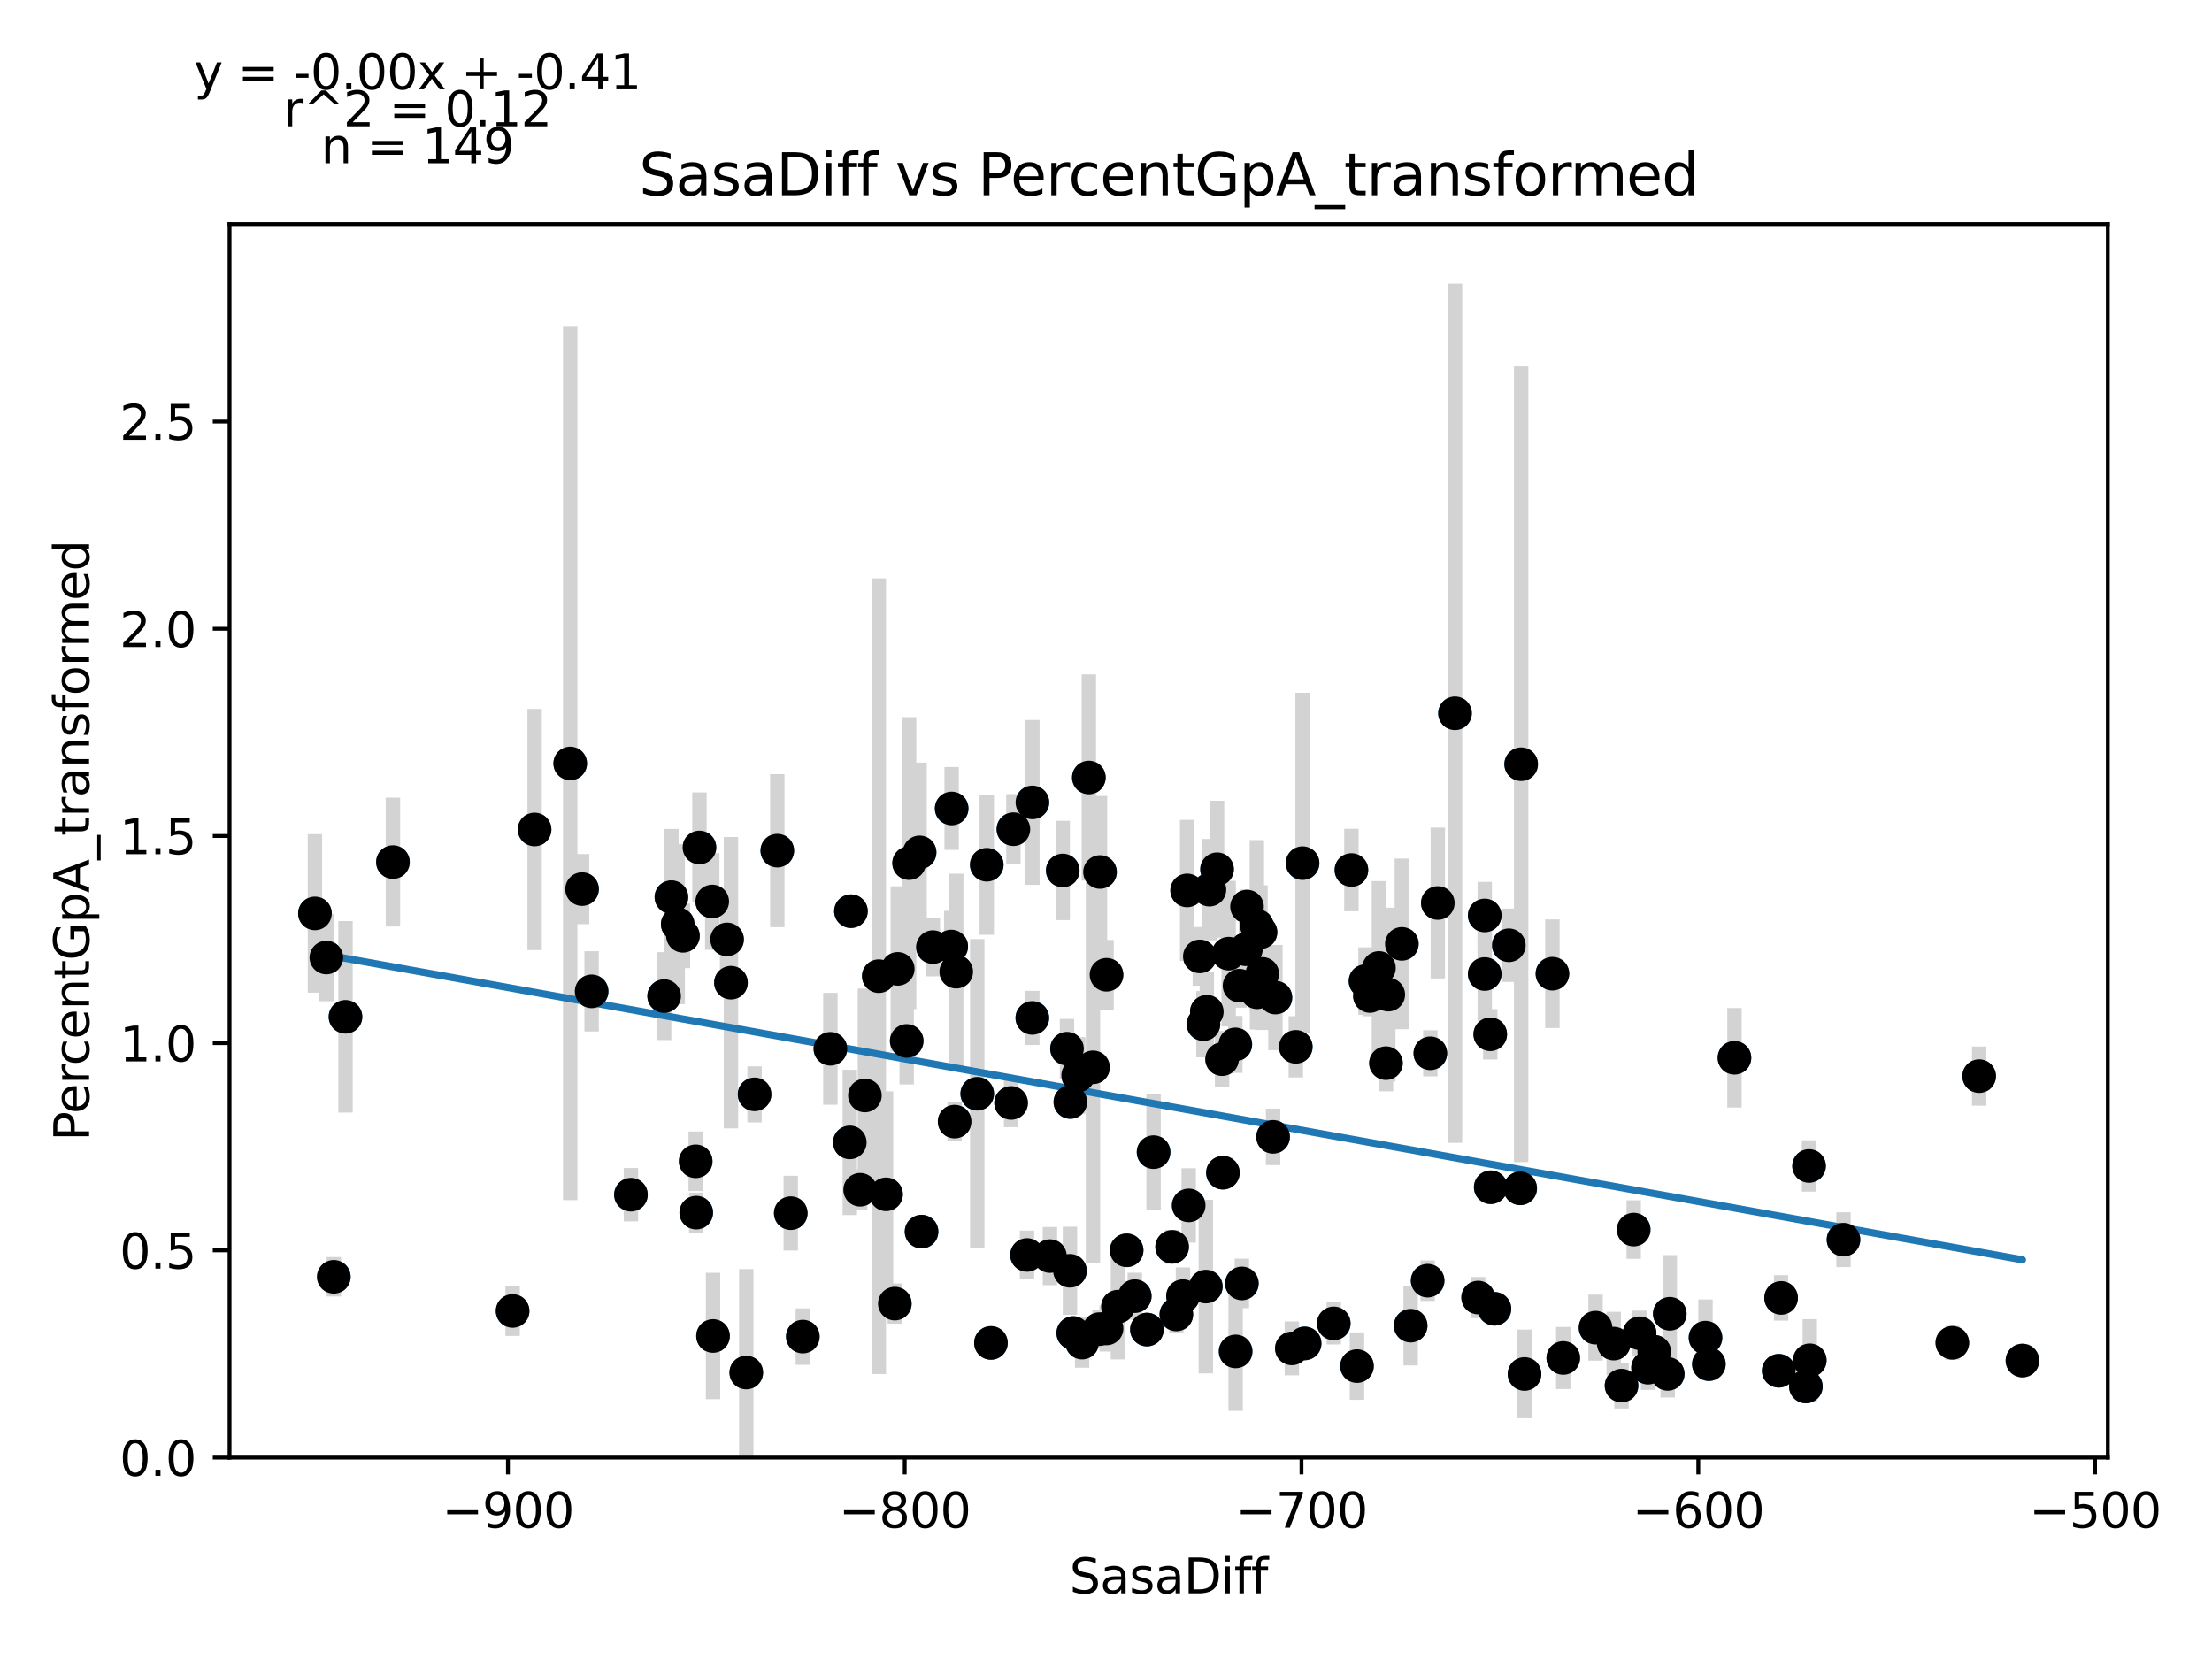 <?xml version="1.0" encoding="utf-8" standalone="no"?>
<!DOCTYPE svg PUBLIC "-//W3C//DTD SVG 1.1//EN"
  "http://www.w3.org/Graphics/SVG/1.1/DTD/svg11.dtd">
<svg xmlns:xlink="http://www.w3.org/1999/xlink" width="460.8pt" height="345.6pt" viewBox="0 0 460.8 345.6" xmlns="http://www.w3.org/2000/svg" version="1.1">
 <defs>
  <style type="text/css">*{stroke-linejoin: round; stroke-linecap: butt}</style>
 </defs>
 <g id="figure_1">
  <g id="patch_1">
   <path d="M 0 345.6 
L 460.8 345.6 
L 460.8 0 
L 0 0 
z
" style="fill: #ffffff"/>
  </g>
  <g id="axes_1">
   <g id="patch_2">
    <path d="M 47.821 303.64 
L 439.098 303.64 
L 439.098 46.676 
L 47.821 46.676 
z
" style="fill: #ffffff"/>
   </g>
   <g id="PathCollection_1">
    <defs>
     <path id="m3cf4cb6270" d="M 0 3 
C 0.796 3 1.559 2.684 2.121 2.121 
C 2.684 1.559 3 0.796 3 0 
C 3 -0.796 2.684 -1.559 2.121 -2.121 
C 1.559 -2.684 0.796 -3 0 -3 
C -0.796 -3 -1.559 -2.684 -2.121 -2.121 
C -2.684 -1.559 -3 -0.796 -3 0 
C -3 0.796 -2.684 1.559 -2.121 2.121 
C -1.559 2.684 -0.796 3 0 3 
z
" style="stroke: #1f77b4"/>
    </defs>
    <g clip-path="url(#p177b6f8f69)">
     <use xlink:href="#m3cf4cb6270" x="142.271" y="194.949" style="fill: #1f77b4; stroke: #1f77b4"/>
     <use xlink:href="#m3cf4cb6270" x="198.866" y="233.651" style="fill: #1f77b4; stroke: #1f77b4"/>
     <use xlink:href="#m3cf4cb6270" x="81.857" y="179.59" style="fill: #1f77b4; stroke: #1f77b4"/>
     <use xlink:href="#m3cf4cb6270" x="194.337" y="197.298" style="fill: #1f77b4; stroke: #1f77b4"/>
     <use xlink:href="#m3cf4cb6270" x="145.709" y="176.544" style="fill: #1f77b4; stroke: #1f77b4"/>
     <use xlink:href="#m3cf4cb6270" x="71.971" y="211.821" style="fill: #1f77b4; stroke: #1f77b4"/>
     <use xlink:href="#m3cf4cb6270" x="187.021" y="201.833" style="fill: #1f77b4; stroke: #1f77b4"/>
     <use xlink:href="#m3cf4cb6270" x="121.251" y="185.217" style="fill: #1f77b4; stroke: #1f77b4"/>
     <use xlink:href="#m3cf4cb6270" x="215.067" y="167.156" style="fill: #1f77b4; stroke: #1f77b4"/>
     <use xlink:href="#m3cf4cb6270" x="254.585" y="220.645" style="fill: #1f77b4; stroke: #1f77b4"/>
     <use xlink:href="#m3cf4cb6270" x="206.429" y="279.756" style="fill: #1f77b4; stroke: #1f77b4"/>
     <use xlink:href="#m3cf4cb6270" x="251.403" y="210.766" style="fill: #1f77b4; stroke: #1f77b4"/>
     <use xlink:href="#m3cf4cb6270" x="257.338" y="217.566" style="fill: #1f77b4; stroke: #1f77b4"/>
     <use xlink:href="#m3cf4cb6270" x="332.382" y="276.575" style="fill: #1f77b4; stroke: #1f77b4"/>
     <use xlink:href="#m3cf4cb6270" x="152.272" y="204.713" style="fill: #1f77b4; stroke: #1f77b4"/>
     <use xlink:href="#m3cf4cb6270" x="247.303" y="185.493" style="fill: #1f77b4; stroke: #1f77b4"/>
     <use xlink:href="#m3cf4cb6270" x="144.924" y="241.92" style="fill: #1f77b4; stroke: #1f77b4"/>
     <use xlink:href="#m3cf4cb6270" x="183.07" y="203.356" style="fill: #1f77b4; stroke: #1f77b4"/>
     <use xlink:href="#m3cf4cb6270" x="229.152" y="181.655" style="fill: #1f77b4; stroke: #1f77b4"/>
     <use xlink:href="#m3cf4cb6270" x="106.786" y="273.1" style="fill: #1f77b4; stroke: #1f77b4"/>
     <use xlink:href="#m3cf4cb6270" x="111.365" y="172.796" style="fill: #1f77b4; stroke: #1f77b4"/>
     <use xlink:href="#m3cf4cb6270" x="261.826" y="192.845" style="fill: #1f77b4; stroke: #1f77b4"/>
     <use xlink:href="#m3cf4cb6270" x="203.578" y="227.85" style="fill: #1f77b4; stroke: #1f77b4"/>
     <use xlink:href="#m3cf4cb6270" x="314.322" y="196.918" style="fill: #1f77b4; stroke: #1f77b4"/>
     <use xlink:href="#m3cf4cb6270" x="258.702" y="267.364" style="fill: #1f77b4; stroke: #1f77b4"/>
     <use xlink:href="#m3cf4cb6270" x="310.544" y="247.326" style="fill: #1f77b4; stroke: #1f77b4"/>
     <use xlink:href="#m3cf4cb6270" x="189.385" y="179.805" style="fill: #1f77b4; stroke: #1f77b4"/>
     <use xlink:href="#m3cf4cb6270" x="118.788" y="159.042" style="fill: #1f77b4; stroke: #1f77b4"/>
     <use xlink:href="#m3cf4cb6270" x="67.987" y="199.474" style="fill: #1f77b4; stroke: #1f77b4"/>
     <use xlink:href="#m3cf4cb6270" x="271.778" y="279.859" style="fill: #1f77b4; stroke: #1f77b4"/>
     <use xlink:href="#m3cf4cb6270" x="151.462" y="195.694" style="fill: #1f77b4; stroke: #1f77b4"/>
     <use xlink:href="#m3cf4cb6270" x="226.829" y="161.971" style="fill: #1f77b4; stroke: #1f77b4"/>
     <use xlink:href="#m3cf4cb6270" x="177.268" y="189.82" style="fill: #1f77b4; stroke: #1f77b4"/>
     <use xlink:href="#m3cf4cb6270" x="131.435" y="248.877" style="fill: #1f77b4; stroke: #1f77b4"/>
     <use xlink:href="#m3cf4cb6270" x="303.105" y="148.59" style="fill: #1f77b4; stroke: #1f77b4"/>
     <use xlink:href="#m3cf4cb6270" x="265.207" y="236.826" style="fill: #1f77b4; stroke: #1f77b4"/>
     <use xlink:href="#m3cf4cb6270" x="307.924" y="270.306" style="fill: #1f77b4; stroke: #1f77b4"/>
     <use xlink:href="#m3cf4cb6270" x="177.028" y="237.982" style="fill: #1f77b4; stroke: #1f77b4"/>
     <use xlink:href="#m3cf4cb6270" x="247.626" y="251.107" style="fill: #1f77b4; stroke: #1f77b4"/>
     <use xlink:href="#m3cf4cb6270" x="138.353" y="207.502" style="fill: #1f77b4; stroke: #1f77b4"/>
     <use xlink:href="#m3cf4cb6270" x="251.949" y="185.334" style="fill: #1f77b4; stroke: #1f77b4"/>
     <use xlink:href="#m3cf4cb6270" x="361.32" y="220.359" style="fill: #1f77b4; stroke: #1f77b4"/>
     <use xlink:href="#m3cf4cb6270" x="262.587" y="194.198" style="fill: #1f77b4; stroke: #1f77b4"/>
     <use xlink:href="#m3cf4cb6270" x="227.689" y="222.343" style="fill: #1f77b4; stroke: #1f77b4"/>
     <use xlink:href="#m3cf4cb6270" x="215.05" y="212.054" style="fill: #1f77b4; stroke: #1f77b4"/>
     <use xlink:href="#m3cf4cb6270" x="316.884" y="159.203" style="fill: #1f77b4; stroke: #1f77b4"/>
     <use xlink:href="#m3cf4cb6270" x="355.286" y="278.654" style="fill: #1f77b4; stroke: #1f77b4"/>
     <use xlink:href="#m3cf4cb6270" x="65.607" y="190.282" style="fill: #1f77b4; stroke: #1f77b4"/>
     <use xlink:href="#m3cf4cb6270" x="355.989" y="284.175" style="fill: #1f77b4; stroke: #1f77b4"/>
     <use xlink:href="#m3cf4cb6270" x="179.186" y="247.849" style="fill: #1f77b4; stroke: #1f77b4"/>
     <use xlink:href="#m3cf4cb6270" x="323.397" y="202.84" style="fill: #1f77b4; stroke: #1f77b4"/>
     <use xlink:href="#m3cf4cb6270" x="299.526" y="188.115" style="fill: #1f77b4; stroke: #1f77b4"/>
     <use xlink:href="#m3cf4cb6270" x="246.435" y="270.009" style="fill: #1f77b4; stroke: #1f77b4"/>
     <use xlink:href="#m3cf4cb6270" x="224.606" y="224.02" style="fill: #1f77b4; stroke: #1f77b4"/>
     <use xlink:href="#m3cf4cb6270" x="376.199" y="288.827" style="fill: #1f77b4; stroke: #1f77b4"/>
     <use xlink:href="#m3cf4cb6270" x="229.036" y="276.882" style="fill: #1f77b4; stroke: #1f77b4"/>
     <use xlink:href="#m3cf4cb6270" x="325.654" y="282.888" style="fill: #1f77b4; stroke: #1f77b4"/>
     <use xlink:href="#m3cf4cb6270" x="269.935" y="218.075" style="fill: #1f77b4; stroke: #1f77b4"/>
     <use xlink:href="#m3cf4cb6270" x="250.7" y="213.354" style="fill: #1f77b4; stroke: #1f77b4"/>
     <use xlink:href="#m3cf4cb6270" x="225.424" y="279.689" style="fill: #1f77b4; stroke: #1f77b4"/>
     <use xlink:href="#m3cf4cb6270" x="292.029" y="196.624" style="fill: #1f77b4; stroke: #1f77b4"/>
     <use xlink:href="#m3cf4cb6270" x="161.927" y="177.208" style="fill: #1f77b4; stroke: #1f77b4"/>
     <use xlink:href="#m3cf4cb6270" x="148.371" y="187.796" style="fill: #1f77b4; stroke: #1f77b4"/>
     <use xlink:href="#m3cf4cb6270" x="259.545" y="197.756" style="fill: #1f77b4; stroke: #1f77b4"/>
     <use xlink:href="#m3cf4cb6270" x="210.628" y="229.763" style="fill: #1f77b4; stroke: #1f77b4"/>
     <use xlink:href="#m3cf4cb6270" x="310.445" y="215.46" style="fill: #1f77b4; stroke: #1f77b4"/>
     <use xlink:href="#m3cf4cb6270" x="253.536" y="181.081" style="fill: #1f77b4; stroke: #1f77b4"/>
     <use xlink:href="#m3cf4cb6270" x="406.707" y="279.731" style="fill: #1f77b4; stroke: #1f77b4"/>
     <use xlink:href="#m3cf4cb6270" x="257.404" y="281.526" style="fill: #1f77b4; stroke: #1f77b4"/>
     <use xlink:href="#m3cf4cb6270" x="347.847" y="273.686" style="fill: #1f77b4; stroke: #1f77b4"/>
     <use xlink:href="#m3cf4cb6270" x="69.541" y="265.984" style="fill: #1f77b4; stroke: #1f77b4"/>
     <use xlink:href="#m3cf4cb6270" x="240.31" y="240.013" style="fill: #1f77b4; stroke: #1f77b4"/>
     <use xlink:href="#m3cf4cb6270" x="164.729" y="252.725" style="fill: #1f77b4; stroke: #1f77b4"/>
     <use xlink:href="#m3cf4cb6270" x="139.866" y="186.892" style="fill: #1f77b4; stroke: #1f77b4"/>
     <use xlink:href="#m3cf4cb6270" x="254.759" y="244.296" style="fill: #1f77b4; stroke: #1f77b4"/>
     <use xlink:href="#m3cf4cb6270" x="180.177" y="228.208" style="fill: #1f77b4; stroke: #1f77b4"/>
     <use xlink:href="#m3cf4cb6270" x="337.796" y="288.647" style="fill: #1f77b4; stroke: #1f77b4"/>
     <use xlink:href="#m3cf4cb6270" x="336.168" y="279.895" style="fill: #1f77b4; stroke: #1f77b4"/>
     <use xlink:href="#m3cf4cb6270" x="288.723" y="221.476" style="fill: #1f77b4; stroke: #1f77b4"/>
     <use xlink:href="#m3cf4cb6270" x="230.507" y="203.061" style="fill: #1f77b4; stroke: #1f77b4"/>
     <use xlink:href="#m3cf4cb6270" x="198.246" y="168.42" style="fill: #1f77b4; stroke: #1f77b4"/>
     <use xlink:href="#m3cf4cb6270" x="167.242" y="278.437" style="fill: #1f77b4; stroke: #1f77b4"/>
     <use xlink:href="#m3cf4cb6270" x="222.977" y="229.57" style="fill: #1f77b4; stroke: #1f77b4"/>
     <use xlink:href="#m3cf4cb6270" x="191.568" y="177.568" style="fill: #1f77b4; stroke: #1f77b4"/>
     <use xlink:href="#m3cf4cb6270" x="223.581" y="277.696" style="fill: #1f77b4; stroke: #1f77b4"/>
     <use xlink:href="#m3cf4cb6270" x="222.275" y="218.462" style="fill: #1f77b4; stroke: #1f77b4"/>
     <use xlink:href="#m3cf4cb6270" x="277.845" y="275.685" style="fill: #1f77b4; stroke: #1f77b4"/>
     <use xlink:href="#m3cf4cb6270" x="309.296" y="190.704" style="fill: #1f77b4; stroke: #1f77b4"/>
     <use xlink:href="#m3cf4cb6270" x="344.615" y="281.599" style="fill: #1f77b4; stroke: #1f77b4"/>
     <use xlink:href="#m3cf4cb6270" x="141.18" y="192.523" style="fill: #1f77b4; stroke: #1f77b4"/>
     <use xlink:href="#m3cf4cb6270" x="191.973" y="256.571" style="fill: #1f77b4; stroke: #1f77b4"/>
     <use xlink:href="#m3cf4cb6270" x="184.583" y="248.799" style="fill: #1f77b4; stroke: #1f77b4"/>
     <use xlink:href="#m3cf4cb6270" x="172.986" y="218.487" style="fill: #1f77b4; stroke: #1f77b4"/>
     <use xlink:href="#m3cf4cb6270" x="232.888" y="272.202" style="fill: #1f77b4; stroke: #1f77b4"/>
     <use xlink:href="#m3cf4cb6270" x="245.055" y="273.823" style="fill: #1f77b4; stroke: #1f77b4"/>
     <use xlink:href="#m3cf4cb6270" x="293.864" y="276.163" style="fill: #1f77b4; stroke: #1f77b4"/>
     <use xlink:href="#m3cf4cb6270" x="157.191" y="227.974" style="fill: #1f77b4; stroke: #1f77b4"/>
     <use xlink:href="#m3cf4cb6270" x="316.686" y="247.552" style="fill: #1f77b4; stroke: #1f77b4"/>
     <use xlink:href="#m3cf4cb6270" x="251.196" y="268.018" style="fill: #1f77b4; stroke: #1f77b4"/>
     <use xlink:href="#m3cf4cb6270" x="218.72" y="261.666" style="fill: #1f77b4; stroke: #1f77b4"/>
     <use xlink:href="#m3cf4cb6270" x="259.776" y="188.86" style="fill: #1f77b4; stroke: #1f77b4"/>
     <use xlink:href="#m3cf4cb6270" x="123.243" y="206.516" style="fill: #1f77b4; stroke: #1f77b4"/>
     <use xlink:href="#m3cf4cb6270" x="371.033" y="270.384" style="fill: #1f77b4; stroke: #1f77b4"/>
     <use xlink:href="#m3cf4cb6270" x="255.949" y="198.664" style="fill: #1f77b4; stroke: #1f77b4"/>
     <use xlink:href="#m3cf4cb6270" x="265.694" y="207.811" style="fill: #1f77b4; stroke: #1f77b4"/>
     <use xlink:href="#m3cf4cb6270" x="199.205" y="202.422" style="fill: #1f77b4; stroke: #1f77b4"/>
     <use xlink:href="#m3cf4cb6270" x="384.035" y="258.246" style="fill: #1f77b4; stroke: #1f77b4"/>
     <use xlink:href="#m3cf4cb6270" x="213.943" y="261.435" style="fill: #1f77b4; stroke: #1f77b4"/>
     <use xlink:href="#m3cf4cb6270" x="198.155" y="197.175" style="fill: #1f77b4; stroke: #1f77b4"/>
     <use xlink:href="#m3cf4cb6270" x="148.536" y="278.308" style="fill: #1f77b4; stroke: #1f77b4"/>
     <use xlink:href="#m3cf4cb6270" x="221.39" y="181.335" style="fill: #1f77b4; stroke: #1f77b4"/>
     <use xlink:href="#m3cf4cb6270" x="145.04" y="252.614" style="fill: #1f77b4; stroke: #1f77b4"/>
     <use xlink:href="#m3cf4cb6270" x="211.108" y="172.74" style="fill: #1f77b4; stroke: #1f77b4"/>
     <use xlink:href="#m3cf4cb6270" x="271.348" y="179.81" style="fill: #1f77b4; stroke: #1f77b4"/>
     <use xlink:href="#m3cf4cb6270" x="236.393" y="270.015" style="fill: #1f77b4; stroke: #1f77b4"/>
     <use xlink:href="#m3cf4cb6270" x="412.295" y="224.18" style="fill: #1f77b4; stroke: #1f77b4"/>
     <use xlink:href="#m3cf4cb6270" x="261.867" y="206.712" style="fill: #1f77b4; stroke: #1f77b4"/>
     <use xlink:href="#m3cf4cb6270" x="284.458" y="204.38" style="fill: #1f77b4; stroke: #1f77b4"/>
     <use xlink:href="#m3cf4cb6270" x="376.86" y="242.893" style="fill: #1f77b4; stroke: #1f77b4"/>
     <use xlink:href="#m3cf4cb6270" x="188.881" y="216.848" style="fill: #1f77b4; stroke: #1f77b4"/>
     <use xlink:href="#m3cf4cb6270" x="340.325" y="256.143" style="fill: #1f77b4; stroke: #1f77b4"/>
     <use xlink:href="#m3cf4cb6270" x="249.948" y="199.237" style="fill: #1f77b4; stroke: #1f77b4"/>
     <use xlink:href="#m3cf4cb6270" x="343.318" y="284.911" style="fill: #1f77b4; stroke: #1f77b4"/>
     <use xlink:href="#m3cf4cb6270" x="421.313" y="283.427" style="fill: #1f77b4; stroke: #1f77b4"/>
     <use xlink:href="#m3cf4cb6270" x="244.171" y="259.74" style="fill: #1f77b4; stroke: #1f77b4"/>
     <use xlink:href="#m3cf4cb6270" x="238.922" y="276.973" style="fill: #1f77b4; stroke: #1f77b4"/>
     <use xlink:href="#m3cf4cb6270" x="370.545" y="285.556" style="fill: #1f77b4; stroke: #1f77b4"/>
     <use xlink:href="#m3cf4cb6270" x="297.964" y="219.424" style="fill: #1f77b4; stroke: #1f77b4"/>
     <use xlink:href="#m3cf4cb6270" x="258.222" y="205.336" style="fill: #1f77b4; stroke: #1f77b4"/>
     <use xlink:href="#m3cf4cb6270" x="287.26" y="201.643" style="fill: #1f77b4; stroke: #1f77b4"/>
     <use xlink:href="#m3cf4cb6270" x="186.41" y="271.566" style="fill: #1f77b4; stroke: #1f77b4"/>
     <use xlink:href="#m3cf4cb6270" x="289.202" y="207.198" style="fill: #1f77b4; stroke: #1f77b4"/>
     <use xlink:href="#m3cf4cb6270" x="222.895" y="264.732" style="fill: #1f77b4; stroke: #1f77b4"/>
     <use xlink:href="#m3cf4cb6270" x="281.523" y="181.239" style="fill: #1f77b4; stroke: #1f77b4"/>
     <use xlink:href="#m3cf4cb6270" x="262.959" y="202.873" style="fill: #1f77b4; stroke: #1f77b4"/>
     <use xlink:href="#m3cf4cb6270" x="341.565" y="277.745" style="fill: #1f77b4; stroke: #1f77b4"/>
     <use xlink:href="#m3cf4cb6270" x="311.321" y="272.647" style="fill: #1f77b4; stroke: #1f77b4"/>
     <use xlink:href="#m3cf4cb6270" x="347.417" y="286.208" style="fill: #1f77b4; stroke: #1f77b4"/>
     <use xlink:href="#m3cf4cb6270" x="234.698" y="260.464" style="fill: #1f77b4; stroke: #1f77b4"/>
     <use xlink:href="#m3cf4cb6270" x="377.009" y="283.374" style="fill: #1f77b4; stroke: #1f77b4"/>
     <use xlink:href="#m3cf4cb6270" x="285.383" y="207.487" style="fill: #1f77b4; stroke: #1f77b4"/>
     <use xlink:href="#m3cf4cb6270" x="297.402" y="266.791" style="fill: #1f77b4; stroke: #1f77b4"/>
     <use xlink:href="#m3cf4cb6270" x="317.587" y="286.224" style="fill: #1f77b4; stroke: #1f77b4"/>
     <use xlink:href="#m3cf4cb6270" x="205.561" y="180.146" style="fill: #1f77b4; stroke: #1f77b4"/>
     <use xlink:href="#m3cf4cb6270" x="155.463" y="285.926" style="fill: #1f77b4; stroke: #1f77b4"/>
     <use xlink:href="#m3cf4cb6270" x="282.68" y="284.582" style="fill: #1f77b4; stroke: #1f77b4"/>
     <use xlink:href="#m3cf4cb6270" x="269.116" y="280.899" style="fill: #1f77b4; stroke: #1f77b4"/>
     <use xlink:href="#m3cf4cb6270" x="230.516" y="276.737" style="fill: #1f77b4; stroke: #1f77b4"/>
     <use xlink:href="#m3cf4cb6270" x="309.296" y="202.904" style="fill: #1f77b4; stroke: #1f77b4"/>
    </g>
   </g>
   <g id="matplotlib.axis_1">
    <g id="xtick_1">
     <g id="line2d_1">
      <defs>
       <path id="m00c5d9ed23" d="M 0 0 
L 0 3.5 
" style="stroke: #000000; stroke-width: 0.8"/>
      </defs>
      <g>
       <use xlink:href="#m00c5d9ed23" x="105.811" y="303.64" style="stroke: #000000; stroke-width: 0.8"/>
      </g>
     </g>
     <g id="text_1">
      <!-- −900 -->
      <g transform="translate(92.077 318.238)scale(0.1 -0.1)">
       <defs>
        <path id="DejaVuSans-2212" d="M 678 2272 
L 4684 2272 
L 4684 1741 
L 678 1741 
L 678 2272 
z
" transform="scale(0.016)"/>
        <path id="DejaVuSans-39" d="M 703 97 
L 703 672 
Q 941 559 1184 500 
Q 1428 441 1663 441 
Q 2288 441 2617 861 
Q 2947 1281 2994 2138 
Q 2813 1869 2534 1725 
Q 2256 1581 1919 1581 
Q 1219 1581 811 2004 
Q 403 2428 403 3163 
Q 403 3881 828 4315 
Q 1253 4750 1959 4750 
Q 2769 4750 3195 4129 
Q 3622 3509 3622 2328 
Q 3622 1225 3098 567 
Q 2575 -91 1691 -91 
Q 1453 -91 1209 -44 
Q 966 3 703 97 
z
M 1959 2075 
Q 2384 2075 2632 2365 
Q 2881 2656 2881 3163 
Q 2881 3666 2632 3958 
Q 2384 4250 1959 4250 
Q 1534 4250 1286 3958 
Q 1038 3666 1038 3163 
Q 1038 2656 1286 2365 
Q 1534 2075 1959 2075 
z
" transform="scale(0.016)"/>
        <path id="DejaVuSans-30" d="M 2034 4250 
Q 1547 4250 1301 3770 
Q 1056 3291 1056 2328 
Q 1056 1369 1301 889 
Q 1547 409 2034 409 
Q 2525 409 2770 889 
Q 3016 1369 3016 2328 
Q 3016 3291 2770 3770 
Q 2525 4250 2034 4250 
z
M 2034 4750 
Q 2819 4750 3233 4129 
Q 3647 3509 3647 2328 
Q 3647 1150 3233 529 
Q 2819 -91 2034 -91 
Q 1250 -91 836 529 
Q 422 1150 422 2328 
Q 422 3509 836 4129 
Q 1250 4750 2034 4750 
z
" transform="scale(0.016)"/>
       </defs>
       <use xlink:href="#DejaVuSans-2212"/>
       <use xlink:href="#DejaVuSans-39" x="83.789"/>
       <use xlink:href="#DejaVuSans-30" x="147.412"/>
       <use xlink:href="#DejaVuSans-30" x="211.035"/>
      </g>
     </g>
    </g>
    <g id="xtick_2">
     <g id="line2d_2">
      <g>
       <use xlink:href="#m00c5d9ed23" x="188.468" y="303.64" style="stroke: #000000; stroke-width: 0.8"/>
      </g>
     </g>
     <g id="text_2">
      <!-- −800 -->
      <g transform="translate(174.734 318.238)scale(0.1 -0.1)">
       <defs>
        <path id="DejaVuSans-38" d="M 2034 2216 
Q 1584 2216 1326 1975 
Q 1069 1734 1069 1313 
Q 1069 891 1326 650 
Q 1584 409 2034 409 
Q 2484 409 2743 651 
Q 3003 894 3003 1313 
Q 3003 1734 2745 1975 
Q 2488 2216 2034 2216 
z
M 1403 2484 
Q 997 2584 770 2862 
Q 544 3141 544 3541 
Q 544 4100 942 4425 
Q 1341 4750 2034 4750 
Q 2731 4750 3128 4425 
Q 3525 4100 3525 3541 
Q 3525 3141 3298 2862 
Q 3072 2584 2669 2484 
Q 3125 2378 3379 2068 
Q 3634 1759 3634 1313 
Q 3634 634 3220 271 
Q 2806 -91 2034 -91 
Q 1263 -91 848 271 
Q 434 634 434 1313 
Q 434 1759 690 2068 
Q 947 2378 1403 2484 
z
M 1172 3481 
Q 1172 3119 1398 2916 
Q 1625 2713 2034 2713 
Q 2441 2713 2670 2916 
Q 2900 3119 2900 3481 
Q 2900 3844 2670 4047 
Q 2441 4250 2034 4250 
Q 1625 4250 1398 4047 
Q 1172 3844 1172 3481 
z
" transform="scale(0.016)"/>
       </defs>
       <use xlink:href="#DejaVuSans-2212"/>
       <use xlink:href="#DejaVuSans-38" x="83.789"/>
       <use xlink:href="#DejaVuSans-30" x="147.412"/>
       <use xlink:href="#DejaVuSans-30" x="211.035"/>
      </g>
     </g>
    </g>
    <g id="xtick_3">
     <g id="line2d_3">
      <g>
       <use xlink:href="#m00c5d9ed23" x="271.125" y="303.64" style="stroke: #000000; stroke-width: 0.8"/>
      </g>
     </g>
     <g id="text_3">
      <!-- −700 -->
      <g transform="translate(257.391 318.238)scale(0.1 -0.1)">
       <defs>
        <path id="DejaVuSans-37" d="M 525 4666 
L 3525 4666 
L 3525 4397 
L 1831 0 
L 1172 0 
L 2766 4134 
L 525 4134 
L 525 4666 
z
" transform="scale(0.016)"/>
       </defs>
       <use xlink:href="#DejaVuSans-2212"/>
       <use xlink:href="#DejaVuSans-37" x="83.789"/>
       <use xlink:href="#DejaVuSans-30" x="147.412"/>
       <use xlink:href="#DejaVuSans-30" x="211.035"/>
      </g>
     </g>
    </g>
    <g id="xtick_4">
     <g id="line2d_4">
      <g>
       <use xlink:href="#m00c5d9ed23" x="353.782" y="303.64" style="stroke: #000000; stroke-width: 0.8"/>
      </g>
     </g>
     <g id="text_4">
      <!-- −600 -->
      <g transform="translate(340.048 318.238)scale(0.1 -0.1)">
       <defs>
        <path id="DejaVuSans-36" d="M 2113 2584 
Q 1688 2584 1439 2293 
Q 1191 2003 1191 1497 
Q 1191 994 1439 701 
Q 1688 409 2113 409 
Q 2538 409 2786 701 
Q 3034 994 3034 1497 
Q 3034 2003 2786 2293 
Q 2538 2584 2113 2584 
z
M 3366 4563 
L 3366 3988 
Q 3128 4100 2886 4159 
Q 2644 4219 2406 4219 
Q 1781 4219 1451 3797 
Q 1122 3375 1075 2522 
Q 1259 2794 1537 2939 
Q 1816 3084 2150 3084 
Q 2853 3084 3261 2657 
Q 3669 2231 3669 1497 
Q 3669 778 3244 343 
Q 2819 -91 2113 -91 
Q 1303 -91 875 529 
Q 447 1150 447 2328 
Q 447 3434 972 4092 
Q 1497 4750 2381 4750 
Q 2619 4750 2861 4703 
Q 3103 4656 3366 4563 
z
" transform="scale(0.016)"/>
       </defs>
       <use xlink:href="#DejaVuSans-2212"/>
       <use xlink:href="#DejaVuSans-36" x="83.789"/>
       <use xlink:href="#DejaVuSans-30" x="147.412"/>
       <use xlink:href="#DejaVuSans-30" x="211.035"/>
      </g>
     </g>
    </g>
    <g id="xtick_5">
     <g id="line2d_5">
      <g>
       <use xlink:href="#m00c5d9ed23" x="436.439" y="303.64" style="stroke: #000000; stroke-width: 0.8"/>
      </g>
     </g>
     <g id="text_5">
      <!-- −500 -->
      <g transform="translate(422.705 318.238)scale(0.1 -0.1)">
       <defs>
        <path id="DejaVuSans-35" d="M 691 4666 
L 3169 4666 
L 3169 4134 
L 1269 4134 
L 1269 2991 
Q 1406 3038 1543 3061 
Q 1681 3084 1819 3084 
Q 2600 3084 3056 2656 
Q 3513 2228 3513 1497 
Q 3513 744 3044 326 
Q 2575 -91 1722 -91 
Q 1428 -91 1123 -41 
Q 819 9 494 109 
L 494 744 
Q 775 591 1075 516 
Q 1375 441 1709 441 
Q 2250 441 2565 725 
Q 2881 1009 2881 1497 
Q 2881 1984 2565 2268 
Q 2250 2553 1709 2553 
Q 1456 2553 1204 2497 
Q 953 2441 691 2322 
L 691 4666 
z
" transform="scale(0.016)"/>
       </defs>
       <use xlink:href="#DejaVuSans-2212"/>
       <use xlink:href="#DejaVuSans-35" x="83.789"/>
       <use xlink:href="#DejaVuSans-30" x="147.412"/>
       <use xlink:href="#DejaVuSans-30" x="211.035"/>
      </g>
     </g>
    </g>
    <g id="text_6">
     <!-- SasaDiff -->
     <g transform="translate(222.793 331.917)scale(0.1 -0.1)">
      <defs>
       <path id="DejaVuSans-53" d="M 3425 4513 
L 3425 3897 
Q 3066 4069 2747 4153 
Q 2428 4238 2131 4238 
Q 1616 4238 1336 4038 
Q 1056 3838 1056 3469 
Q 1056 3159 1242 3001 
Q 1428 2844 1947 2747 
L 2328 2669 
Q 3034 2534 3370 2195 
Q 3706 1856 3706 1288 
Q 3706 609 3251 259 
Q 2797 -91 1919 -91 
Q 1588 -91 1214 -16 
Q 841 59 441 206 
L 441 856 
Q 825 641 1194 531 
Q 1563 422 1919 422 
Q 2459 422 2753 634 
Q 3047 847 3047 1241 
Q 3047 1584 2836 1778 
Q 2625 1972 2144 2069 
L 1759 2144 
Q 1053 2284 737 2584 
Q 422 2884 422 3419 
Q 422 4038 858 4394 
Q 1294 4750 2059 4750 
Q 2388 4750 2728 4690 
Q 3069 4631 3425 4513 
z
" transform="scale(0.016)"/>
       <path id="DejaVuSans-61" d="M 2194 1759 
Q 1497 1759 1228 1600 
Q 959 1441 959 1056 
Q 959 750 1161 570 
Q 1363 391 1709 391 
Q 2188 391 2477 730 
Q 2766 1069 2766 1631 
L 2766 1759 
L 2194 1759 
z
M 3341 1997 
L 3341 0 
L 2766 0 
L 2766 531 
Q 2569 213 2275 61 
Q 1981 -91 1556 -91 
Q 1019 -91 701 211 
Q 384 513 384 1019 
Q 384 1609 779 1909 
Q 1175 2209 1959 2209 
L 2766 2209 
L 2766 2266 
Q 2766 2663 2505 2880 
Q 2244 3097 1772 3097 
Q 1472 3097 1187 3025 
Q 903 2953 641 2809 
L 641 3341 
Q 956 3463 1253 3523 
Q 1550 3584 1831 3584 
Q 2591 3584 2966 3190 
Q 3341 2797 3341 1997 
z
" transform="scale(0.016)"/>
       <path id="DejaVuSans-73" d="M 2834 3397 
L 2834 2853 
Q 2591 2978 2328 3040 
Q 2066 3103 1784 3103 
Q 1356 3103 1142 2972 
Q 928 2841 928 2578 
Q 928 2378 1081 2264 
Q 1234 2150 1697 2047 
L 1894 2003 
Q 2506 1872 2764 1633 
Q 3022 1394 3022 966 
Q 3022 478 2636 193 
Q 2250 -91 1575 -91 
Q 1294 -91 989 -36 
Q 684 19 347 128 
L 347 722 
Q 666 556 975 473 
Q 1284 391 1588 391 
Q 1994 391 2212 530 
Q 2431 669 2431 922 
Q 2431 1156 2273 1281 
Q 2116 1406 1581 1522 
L 1381 1569 
Q 847 1681 609 1914 
Q 372 2147 372 2553 
Q 372 3047 722 3315 
Q 1072 3584 1716 3584 
Q 2034 3584 2315 3537 
Q 2597 3491 2834 3397 
z
" transform="scale(0.016)"/>
       <path id="DejaVuSans-44" d="M 1259 4147 
L 1259 519 
L 2022 519 
Q 2988 519 3436 956 
Q 3884 1394 3884 2338 
Q 3884 3275 3436 3711 
Q 2988 4147 2022 4147 
L 1259 4147 
z
M 628 4666 
L 1925 4666 
Q 3281 4666 3915 4102 
Q 4550 3538 4550 2338 
Q 4550 1131 3912 565 
Q 3275 0 1925 0 
L 628 0 
L 628 4666 
z
" transform="scale(0.016)"/>
       <path id="DejaVuSans-69" d="M 603 3500 
L 1178 3500 
L 1178 0 
L 603 0 
L 603 3500 
z
M 603 4863 
L 1178 4863 
L 1178 4134 
L 603 4134 
L 603 4863 
z
" transform="scale(0.016)"/>
       <path id="DejaVuSans-66" d="M 2375 4863 
L 2375 4384 
L 1825 4384 
Q 1516 4384 1395 4259 
Q 1275 4134 1275 3809 
L 1275 3500 
L 2222 3500 
L 2222 3053 
L 1275 3053 
L 1275 0 
L 697 0 
L 697 3053 
L 147 3053 
L 147 3500 
L 697 3500 
L 697 3744 
Q 697 4328 969 4595 
Q 1241 4863 1831 4863 
L 2375 4863 
z
" transform="scale(0.016)"/>
      </defs>
      <use xlink:href="#DejaVuSans-53"/>
      <use xlink:href="#DejaVuSans-61" x="63.477"/>
      <use xlink:href="#DejaVuSans-73" x="124.756"/>
      <use xlink:href="#DejaVuSans-61" x="176.855"/>
      <use xlink:href="#DejaVuSans-44" x="238.135"/>
      <use xlink:href="#DejaVuSans-69" x="315.137"/>
      <use xlink:href="#DejaVuSans-66" x="342.92"/>
      <use xlink:href="#DejaVuSans-66" x="378.125"/>
     </g>
    </g>
   </g>
   <g id="matplotlib.axis_2">
    <g id="ytick_1">
     <g id="line2d_6">
      <defs>
       <path id="m1f05e0777c" d="M 0 0 
L -3.5 0 
" style="stroke: #000000; stroke-width: 0.8"/>
      </defs>
      <g>
       <use xlink:href="#m1f05e0777c" x="47.821" y="303.64" style="stroke: #000000; stroke-width: 0.8"/>
      </g>
     </g>
     <g id="text_7">
      <!-- 0.0 -->
      <g transform="translate(24.918 307.439)scale(0.1 -0.1)">
       <defs>
        <path id="DejaVuSans-2e" d="M 684 794 
L 1344 794 
L 1344 0 
L 684 0 
L 684 794 
z
" transform="scale(0.016)"/>
       </defs>
       <use xlink:href="#DejaVuSans-30"/>
       <use xlink:href="#DejaVuSans-2e" x="63.623"/>
       <use xlink:href="#DejaVuSans-30" x="95.41"/>
      </g>
     </g>
    </g>
    <g id="ytick_2">
     <g id="line2d_7">
      <g>
       <use xlink:href="#m1f05e0777c" x="47.821" y="260.476" style="stroke: #000000; stroke-width: 0.8"/>
      </g>
     </g>
     <g id="text_8">
      <!-- 0.5 -->
      <g transform="translate(24.918 264.275)scale(0.1 -0.1)">
       <use xlink:href="#DejaVuSans-30"/>
       <use xlink:href="#DejaVuSans-2e" x="63.623"/>
       <use xlink:href="#DejaVuSans-35" x="95.41"/>
      </g>
     </g>
    </g>
    <g id="ytick_3">
     <g id="line2d_8">
      <g>
       <use xlink:href="#m1f05e0777c" x="47.821" y="217.312" style="stroke: #000000; stroke-width: 0.8"/>
      </g>
     </g>
     <g id="text_9">
      <!-- 1.0 -->
      <g transform="translate(24.918 221.112)scale(0.1 -0.1)">
       <defs>
        <path id="DejaVuSans-31" d="M 794 531 
L 1825 531 
L 1825 4091 
L 703 3866 
L 703 4441 
L 1819 4666 
L 2450 4666 
L 2450 531 
L 3481 531 
L 3481 0 
L 794 0 
L 794 531 
z
" transform="scale(0.016)"/>
       </defs>
       <use xlink:href="#DejaVuSans-31"/>
       <use xlink:href="#DejaVuSans-2e" x="63.623"/>
       <use xlink:href="#DejaVuSans-30" x="95.41"/>
      </g>
     </g>
    </g>
    <g id="ytick_4">
     <g id="line2d_9">
      <g>
       <use xlink:href="#m1f05e0777c" x="47.821" y="174.148" style="stroke: #000000; stroke-width: 0.8"/>
      </g>
     </g>
     <g id="text_10">
      <!-- 1.5 -->
      <g transform="translate(24.918 177.948)scale(0.1 -0.1)">
       <use xlink:href="#DejaVuSans-31"/>
       <use xlink:href="#DejaVuSans-2e" x="63.623"/>
       <use xlink:href="#DejaVuSans-35" x="95.41"/>
      </g>
     </g>
    </g>
    <g id="ytick_5">
     <g id="line2d_10">
      <g>
       <use xlink:href="#m1f05e0777c" x="47.821" y="130.985" style="stroke: #000000; stroke-width: 0.8"/>
      </g>
     </g>
     <g id="text_11">
      <!-- 2.0 -->
      <g transform="translate(24.918 134.784)scale(0.1 -0.1)">
       <defs>
        <path id="DejaVuSans-32" d="M 1228 531 
L 3431 531 
L 3431 0 
L 469 0 
L 469 531 
Q 828 903 1448 1529 
Q 2069 2156 2228 2338 
Q 2531 2678 2651 2914 
Q 2772 3150 2772 3378 
Q 2772 3750 2511 3984 
Q 2250 4219 1831 4219 
Q 1534 4219 1204 4116 
Q 875 4013 500 3803 
L 500 4441 
Q 881 4594 1212 4672 
Q 1544 4750 1819 4750 
Q 2544 4750 2975 4387 
Q 3406 4025 3406 3419 
Q 3406 3131 3298 2873 
Q 3191 2616 2906 2266 
Q 2828 2175 2409 1742 
Q 1991 1309 1228 531 
z
" transform="scale(0.016)"/>
       </defs>
       <use xlink:href="#DejaVuSans-32"/>
       <use xlink:href="#DejaVuSans-2e" x="63.623"/>
       <use xlink:href="#DejaVuSans-30" x="95.41"/>
      </g>
     </g>
    </g>
    <g id="ytick_6">
     <g id="line2d_11">
      <g>
       <use xlink:href="#m1f05e0777c" x="47.821" y="87.821" style="stroke: #000000; stroke-width: 0.8"/>
      </g>
     </g>
     <g id="text_12">
      <!-- 2.5 -->
      <g transform="translate(24.918 91.62)scale(0.1 -0.1)">
       <use xlink:href="#DejaVuSans-32"/>
       <use xlink:href="#DejaVuSans-2e" x="63.623"/>
       <use xlink:href="#DejaVuSans-35" x="95.41"/>
      </g>
     </g>
    </g>
    <g id="text_13">
     <!-- PercentGpA_transformed -->
     <g transform="translate(18.56 237.696)rotate(-90)scale(0.1 -0.1)">
      <defs>
       <path id="DejaVuSans-50" d="M 1259 4147 
L 1259 2394 
L 2053 2394 
Q 2494 2394 2734 2622 
Q 2975 2850 2975 3272 
Q 2975 3691 2734 3919 
Q 2494 4147 2053 4147 
L 1259 4147 
z
M 628 4666 
L 2053 4666 
Q 2838 4666 3239 4311 
Q 3641 3956 3641 3272 
Q 3641 2581 3239 2228 
Q 2838 1875 2053 1875 
L 1259 1875 
L 1259 0 
L 628 0 
L 628 4666 
z
" transform="scale(0.016)"/>
       <path id="DejaVuSans-65" d="M 3597 1894 
L 3597 1613 
L 953 1613 
Q 991 1019 1311 708 
Q 1631 397 2203 397 
Q 2534 397 2845 478 
Q 3156 559 3463 722 
L 3463 178 
Q 3153 47 2828 -22 
Q 2503 -91 2169 -91 
Q 1331 -91 842 396 
Q 353 884 353 1716 
Q 353 2575 817 3079 
Q 1281 3584 2069 3584 
Q 2775 3584 3186 3129 
Q 3597 2675 3597 1894 
z
M 3022 2063 
Q 3016 2534 2758 2815 
Q 2500 3097 2075 3097 
Q 1594 3097 1305 2825 
Q 1016 2553 972 2059 
L 3022 2063 
z
" transform="scale(0.016)"/>
       <path id="DejaVuSans-72" d="M 2631 2963 
Q 2534 3019 2420 3045 
Q 2306 3072 2169 3072 
Q 1681 3072 1420 2755 
Q 1159 2438 1159 1844 
L 1159 0 
L 581 0 
L 581 3500 
L 1159 3500 
L 1159 2956 
Q 1341 3275 1631 3429 
Q 1922 3584 2338 3584 
Q 2397 3584 2469 3576 
Q 2541 3569 2628 3553 
L 2631 2963 
z
" transform="scale(0.016)"/>
       <path id="DejaVuSans-63" d="M 3122 3366 
L 3122 2828 
Q 2878 2963 2633 3030 
Q 2388 3097 2138 3097 
Q 1578 3097 1268 2742 
Q 959 2388 959 1747 
Q 959 1106 1268 751 
Q 1578 397 2138 397 
Q 2388 397 2633 464 
Q 2878 531 3122 666 
L 3122 134 
Q 2881 22 2623 -34 
Q 2366 -91 2075 -91 
Q 1284 -91 818 406 
Q 353 903 353 1747 
Q 353 2603 823 3093 
Q 1294 3584 2113 3584 
Q 2378 3584 2631 3529 
Q 2884 3475 3122 3366 
z
" transform="scale(0.016)"/>
       <path id="DejaVuSans-6e" d="M 3513 2113 
L 3513 0 
L 2938 0 
L 2938 2094 
Q 2938 2591 2744 2837 
Q 2550 3084 2163 3084 
Q 1697 3084 1428 2787 
Q 1159 2491 1159 1978 
L 1159 0 
L 581 0 
L 581 3500 
L 1159 3500 
L 1159 2956 
Q 1366 3272 1645 3428 
Q 1925 3584 2291 3584 
Q 2894 3584 3203 3211 
Q 3513 2838 3513 2113 
z
" transform="scale(0.016)"/>
       <path id="DejaVuSans-74" d="M 1172 4494 
L 1172 3500 
L 2356 3500 
L 2356 3053 
L 1172 3053 
L 1172 1153 
Q 1172 725 1289 603 
Q 1406 481 1766 481 
L 2356 481 
L 2356 0 
L 1766 0 
Q 1100 0 847 248 
Q 594 497 594 1153 
L 594 3053 
L 172 3053 
L 172 3500 
L 594 3500 
L 594 4494 
L 1172 4494 
z
" transform="scale(0.016)"/>
       <path id="DejaVuSans-47" d="M 3809 666 
L 3809 1919 
L 2778 1919 
L 2778 2438 
L 4434 2438 
L 4434 434 
Q 4069 175 3628 42 
Q 3188 -91 2688 -91 
Q 1594 -91 976 548 
Q 359 1188 359 2328 
Q 359 3472 976 4111 
Q 1594 4750 2688 4750 
Q 3144 4750 3555 4637 
Q 3966 4525 4313 4306 
L 4313 3634 
Q 3963 3931 3569 4081 
Q 3175 4231 2741 4231 
Q 1884 4231 1454 3753 
Q 1025 3275 1025 2328 
Q 1025 1384 1454 906 
Q 1884 428 2741 428 
Q 3075 428 3337 486 
Q 3600 544 3809 666 
z
" transform="scale(0.016)"/>
       <path id="DejaVuSans-70" d="M 1159 525 
L 1159 -1331 
L 581 -1331 
L 581 3500 
L 1159 3500 
L 1159 2969 
Q 1341 3281 1617 3432 
Q 1894 3584 2278 3584 
Q 2916 3584 3314 3078 
Q 3713 2572 3713 1747 
Q 3713 922 3314 415 
Q 2916 -91 2278 -91 
Q 1894 -91 1617 61 
Q 1341 213 1159 525 
z
M 3116 1747 
Q 3116 2381 2855 2742 
Q 2594 3103 2138 3103 
Q 1681 3103 1420 2742 
Q 1159 2381 1159 1747 
Q 1159 1113 1420 752 
Q 1681 391 2138 391 
Q 2594 391 2855 752 
Q 3116 1113 3116 1747 
z
" transform="scale(0.016)"/>
       <path id="DejaVuSans-41" d="M 2188 4044 
L 1331 1722 
L 3047 1722 
L 2188 4044 
z
M 1831 4666 
L 2547 4666 
L 4325 0 
L 3669 0 
L 3244 1197 
L 1141 1197 
L 716 0 
L 50 0 
L 1831 4666 
z
" transform="scale(0.016)"/>
       <path id="DejaVuSans-5f" d="M 3263 -1063 
L 3263 -1509 
L -63 -1509 
L -63 -1063 
L 3263 -1063 
z
" transform="scale(0.016)"/>
       <path id="DejaVuSans-6f" d="M 1959 3097 
Q 1497 3097 1228 2736 
Q 959 2375 959 1747 
Q 959 1119 1226 758 
Q 1494 397 1959 397 
Q 2419 397 2687 759 
Q 2956 1122 2956 1747 
Q 2956 2369 2687 2733 
Q 2419 3097 1959 3097 
z
M 1959 3584 
Q 2709 3584 3137 3096 
Q 3566 2609 3566 1747 
Q 3566 888 3137 398 
Q 2709 -91 1959 -91 
Q 1206 -91 779 398 
Q 353 888 353 1747 
Q 353 2609 779 3096 
Q 1206 3584 1959 3584 
z
" transform="scale(0.016)"/>
       <path id="DejaVuSans-6d" d="M 3328 2828 
Q 3544 3216 3844 3400 
Q 4144 3584 4550 3584 
Q 5097 3584 5394 3201 
Q 5691 2819 5691 2113 
L 5691 0 
L 5113 0 
L 5113 2094 
Q 5113 2597 4934 2840 
Q 4756 3084 4391 3084 
Q 3944 3084 3684 2787 
Q 3425 2491 3425 1978 
L 3425 0 
L 2847 0 
L 2847 2094 
Q 2847 2600 2669 2842 
Q 2491 3084 2119 3084 
Q 1678 3084 1418 2786 
Q 1159 2488 1159 1978 
L 1159 0 
L 581 0 
L 581 3500 
L 1159 3500 
L 1159 2956 
Q 1356 3278 1631 3431 
Q 1906 3584 2284 3584 
Q 2666 3584 2933 3390 
Q 3200 3197 3328 2828 
z
" transform="scale(0.016)"/>
       <path id="DejaVuSans-64" d="M 2906 2969 
L 2906 4863 
L 3481 4863 
L 3481 0 
L 2906 0 
L 2906 525 
Q 2725 213 2448 61 
Q 2172 -91 1784 -91 
Q 1150 -91 751 415 
Q 353 922 353 1747 
Q 353 2572 751 3078 
Q 1150 3584 1784 3584 
Q 2172 3584 2448 3432 
Q 2725 3281 2906 2969 
z
M 947 1747 
Q 947 1113 1208 752 
Q 1469 391 1925 391 
Q 2381 391 2643 752 
Q 2906 1113 2906 1747 
Q 2906 2381 2643 2742 
Q 2381 3103 1925 3103 
Q 1469 3103 1208 2742 
Q 947 2381 947 1747 
z
" transform="scale(0.016)"/>
      </defs>
      <use xlink:href="#DejaVuSans-50"/>
      <use xlink:href="#DejaVuSans-65" x="56.678"/>
      <use xlink:href="#DejaVuSans-72" x="118.201"/>
      <use xlink:href="#DejaVuSans-63" x="157.064"/>
      <use xlink:href="#DejaVuSans-65" x="212.045"/>
      <use xlink:href="#DejaVuSans-6e" x="273.568"/>
      <use xlink:href="#DejaVuSans-74" x="336.947"/>
      <use xlink:href="#DejaVuSans-47" x="376.156"/>
      <use xlink:href="#DejaVuSans-70" x="453.646"/>
      <use xlink:href="#DejaVuSans-41" x="517.123"/>
      <use xlink:href="#DejaVuSans-5f" x="585.531"/>
      <use xlink:href="#DejaVuSans-74" x="635.531"/>
      <use xlink:href="#DejaVuSans-72" x="674.74"/>
      <use xlink:href="#DejaVuSans-61" x="715.854"/>
      <use xlink:href="#DejaVuSans-6e" x="777.133"/>
      <use xlink:href="#DejaVuSans-73" x="840.512"/>
      <use xlink:href="#DejaVuSans-66" x="892.611"/>
      <use xlink:href="#DejaVuSans-6f" x="927.816"/>
      <use xlink:href="#DejaVuSans-72" x="988.998"/>
      <use xlink:href="#DejaVuSans-6d" x="1028.361"/>
      <use xlink:href="#DejaVuSans-65" x="1125.773"/>
      <use xlink:href="#DejaVuSans-64" x="1187.297"/>
     </g>
    </g>
   </g>
   <g id="LineCollection_1">
    <path d="M 142.271 201.679 
L 142.271 188.22 
" clip-path="url(#p177b6f8f69)" style="fill: none; stroke: #d3d3d3; stroke-width: 3"/>
    <path d="M 198.866 237.729 
L 198.866 229.572 
" clip-path="url(#p177b6f8f69)" style="fill: none; stroke: #d3d3d3; stroke-width: 3"/>
    <path d="M 81.857 193.004 
L 81.857 166.175 
" clip-path="url(#p177b6f8f69)" style="fill: none; stroke: #d3d3d3; stroke-width: 3"/>
    <path d="M 194.337 203.391 
L 194.337 191.206 
" clip-path="url(#p177b6f8f69)" style="fill: none; stroke: #d3d3d3; stroke-width: 3"/>
    <path d="M 145.709 188.006 
L 145.709 165.082 
" clip-path="url(#p177b6f8f69)" style="fill: none; stroke: #d3d3d3; stroke-width: 3"/>
    <path d="M 71.971 231.769 
L 71.971 191.872 
" clip-path="url(#p177b6f8f69)" style="fill: none; stroke: #d3d3d3; stroke-width: 3"/>
    <path d="M 187.021 219.025 
L 187.021 184.64 
" clip-path="url(#p177b6f8f69)" style="fill: none; stroke: #d3d3d3; stroke-width: 3"/>
    <path d="M 121.251 192.516 
L 121.251 177.918 
" clip-path="url(#p177b6f8f69)" style="fill: none; stroke: #d3d3d3; stroke-width: 3"/>
    <path d="M 215.067 184.327 
L 215.067 149.986 
" clip-path="url(#p177b6f8f69)" style="fill: none; stroke: #d3d3d3; stroke-width: 3"/>
    <path d="M 254.585 226.516 
L 254.585 214.774 
" clip-path="url(#p177b6f8f69)" style="fill: none; stroke: #d3d3d3; stroke-width: 3"/>
    <path d="M 206.429 282.46 
L 206.429 277.051 
" clip-path="url(#p177b6f8f69)" style="fill: none; stroke: #d3d3d3; stroke-width: 3"/>
    <path d="M 251.403 219.066 
L 251.403 202.467 
" clip-path="url(#p177b6f8f69)" style="fill: none; stroke: #d3d3d3; stroke-width: 3"/>
    <path d="M 257.338 223.501 
L 257.338 211.631 
" clip-path="url(#p177b6f8f69)" style="fill: none; stroke: #d3d3d3; stroke-width: 3"/>
    <path d="M 332.382 283.449 
L 332.382 269.702 
" clip-path="url(#p177b6f8f69)" style="fill: none; stroke: #d3d3d3; stroke-width: 3"/>
    <path d="M 152.272 235.061 
L 152.272 174.366 
" clip-path="url(#p177b6f8f69)" style="fill: none; stroke: #d3d3d3; stroke-width: 3"/>
    <path d="M 247.303 200.196 
L 247.303 170.79 
" clip-path="url(#p177b6f8f69)" style="fill: none; stroke: #d3d3d3; stroke-width: 3"/>
    <path d="M 144.924 248.125 
L 144.924 235.714 
" clip-path="url(#p177b6f8f69)" style="fill: none; stroke: #d3d3d3; stroke-width: 3"/>
    <path d="M 183.07 286.234 
L 183.07 120.478 
" clip-path="url(#p177b6f8f69)" style="fill: none; stroke: #d3d3d3; stroke-width: 3"/>
    <path d="M 229.152 197.493 
L 229.152 165.818 
" clip-path="url(#p177b6f8f69)" style="fill: none; stroke: #d3d3d3; stroke-width: 3"/>
    <path d="M 106.786 278.293 
L 106.786 267.906 
" clip-path="url(#p177b6f8f69)" style="fill: none; stroke: #d3d3d3; stroke-width: 3"/>
    <path d="M 111.365 197.92 
L 111.365 147.672 
" clip-path="url(#p177b6f8f69)" style="fill: none; stroke: #d3d3d3; stroke-width: 3"/>
    <path d="M 261.826 210.69 
L 261.826 175 
" clip-path="url(#p177b6f8f69)" style="fill: none; stroke: #d3d3d3; stroke-width: 3"/>
    <path d="M 203.578 260.069 
L 203.578 195.63 
" clip-path="url(#p177b6f8f69)" style="fill: none; stroke: #d3d3d3; stroke-width: 3"/>
    <path d="M 314.322 204.562 
L 314.322 189.274 
" clip-path="url(#p177b6f8f69)" style="fill: none; stroke: #d3d3d3; stroke-width: 3"/>
    <path d="M 258.702 272.525 
L 258.702 262.204 
" clip-path="url(#p177b6f8f69)" style="fill: none; stroke: #d3d3d3; stroke-width: 3"/>
    <path d="M 310.544 250.596 
L 310.544 244.057 
" clip-path="url(#p177b6f8f69)" style="fill: none; stroke: #d3d3d3; stroke-width: 3"/>
    <path d="M 189.385 210.21 
L 189.385 149.401 
" clip-path="url(#p177b6f8f69)" style="fill: none; stroke: #d3d3d3; stroke-width: 3"/>
    <path d="M 118.788 250.014 
L 118.788 68.07 
" clip-path="url(#p177b6f8f69)" style="fill: none; stroke: #d3d3d3; stroke-width: 3"/>
    <path d="M 67.987 208.572 
L 67.987 190.377 
" clip-path="url(#p177b6f8f69)" style="fill: none; stroke: #d3d3d3; stroke-width: 3"/>
    <path d="M 271.778 282.469 
L 271.778 277.249 
" clip-path="url(#p177b6f8f69)" style="fill: none; stroke: #d3d3d3; stroke-width: 3"/>
    <path d="M 151.462 206.322 
L 151.462 185.066 
" clip-path="url(#p177b6f8f69)" style="fill: none; stroke: #d3d3d3; stroke-width: 3"/>
    <path d="M 226.829 183.448 
L 226.829 140.493 
" clip-path="url(#p177b6f8f69)" style="fill: none; stroke: #d3d3d3; stroke-width: 3"/>
    <path d="M 177.268 192.559 
L 177.268 187.081 
" clip-path="url(#p177b6f8f69)" style="fill: none; stroke: #d3d3d3; stroke-width: 3"/>
    <path d="M 131.435 254.434 
L 131.435 243.319 
" clip-path="url(#p177b6f8f69)" style="fill: none; stroke: #d3d3d3; stroke-width: 3"/>
    <path d="M 303.105 238.085 
L 303.105 59.095 
" clip-path="url(#p177b6f8f69)" style="fill: none; stroke: #d3d3d3; stroke-width: 3"/>
    <path d="M 265.207 242.717 
L 265.207 230.935 
" clip-path="url(#p177b6f8f69)" style="fill: none; stroke: #d3d3d3; stroke-width: 3"/>
    <path d="M 307.924 274.586 
L 307.924 266.027 
" clip-path="url(#p177b6f8f69)" style="fill: none; stroke: #d3d3d3; stroke-width: 3"/>
    <path d="M 177.028 253.115 
L 177.028 222.85 
" clip-path="url(#p177b6f8f69)" style="fill: none; stroke: #d3d3d3; stroke-width: 3"/>
    <path d="M 247.626 258.851 
L 247.626 243.363 
" clip-path="url(#p177b6f8f69)" style="fill: none; stroke: #d3d3d3; stroke-width: 3"/>
    <path d="M 138.353 216.657 
L 138.353 198.347 
" clip-path="url(#p177b6f8f69)" style="fill: none; stroke: #d3d3d3; stroke-width: 3"/>
    <path d="M 251.949 195.892 
L 251.949 174.775 
" clip-path="url(#p177b6f8f69)" style="fill: none; stroke: #d3d3d3; stroke-width: 3"/>
    <path d="M 361.32 230.723 
L 361.32 209.995 
" clip-path="url(#p177b6f8f69)" style="fill: none; stroke: #d3d3d3; stroke-width: 3"/>
    <path d="M 262.587 203.981 
L 262.587 184.415 
" clip-path="url(#p177b6f8f69)" style="fill: none; stroke: #d3d3d3; stroke-width: 3"/>
    <path d="M 227.689 263.12 
L 227.689 181.567 
" clip-path="url(#p177b6f8f69)" style="fill: none; stroke: #d3d3d3; stroke-width: 3"/>
    <path d="M 215.05 217.692 
L 215.05 206.416 
" clip-path="url(#p177b6f8f69)" style="fill: none; stroke: #d3d3d3; stroke-width: 3"/>
    <path d="M 316.884 242.091 
L 316.884 76.316 
" clip-path="url(#p177b6f8f69)" style="fill: none; stroke: #d3d3d3; stroke-width: 3"/>
    <path d="M 355.286 286.609 
L 355.286 270.699 
" clip-path="url(#p177b6f8f69)" style="fill: none; stroke: #d3d3d3; stroke-width: 3"/>
    <path d="M 65.607 206.79 
L 65.607 173.773 
" clip-path="url(#p177b6f8f69)" style="fill: none; stroke: #d3d3d3; stroke-width: 3"/>
    <path d="M 355.989 287.458 
L 355.989 280.892 
" clip-path="url(#p177b6f8f69)" style="fill: none; stroke: #d3d3d3; stroke-width: 3"/>
    <path d="M 179.186 252.058 
L 179.186 243.64 
" clip-path="url(#p177b6f8f69)" style="fill: none; stroke: #d3d3d3; stroke-width: 3"/>
    <path d="M 323.397 214.153 
L 323.397 191.527 
" clip-path="url(#p177b6f8f69)" style="fill: none; stroke: #d3d3d3; stroke-width: 3"/>
    <path d="M 299.526 203.832 
L 299.526 172.398 
" clip-path="url(#p177b6f8f69)" style="fill: none; stroke: #d3d3d3; stroke-width: 3"/>
    <path d="M 246.435 275.989 
L 246.435 264.029 
" clip-path="url(#p177b6f8f69)" style="fill: none; stroke: #d3d3d3; stroke-width: 3"/>
    <path d="M 224.606 231.979 
L 224.606 216.06 
" clip-path="url(#p177b6f8f69)" style="fill: none; stroke: #d3d3d3; stroke-width: 3"/>
    <path d="M 376.199 290.144 
L 376.199 287.51 
" clip-path="url(#p177b6f8f69)" style="fill: none; stroke: #d3d3d3; stroke-width: 3"/>
    <path d="M 229.036 280.803 
L 229.036 272.96 
" clip-path="url(#p177b6f8f69)" style="fill: none; stroke: #d3d3d3; stroke-width: 3"/>
    <path d="M 325.654 289.352 
L 325.654 276.425 
" clip-path="url(#p177b6f8f69)" style="fill: none; stroke: #d3d3d3; stroke-width: 3"/>
    <path d="M 269.935 224.451 
L 269.935 211.699 
" clip-path="url(#p177b6f8f69)" style="fill: none; stroke: #d3d3d3; stroke-width: 3"/>
    <path d="M 250.7 220.26 
L 250.7 206.448 
" clip-path="url(#p177b6f8f69)" style="fill: none; stroke: #d3d3d3; stroke-width: 3"/>
    <path d="M 225.424 284.918 
L 225.424 274.461 
" clip-path="url(#p177b6f8f69)" style="fill: none; stroke: #d3d3d3; stroke-width: 3"/>
    <path d="M 292.029 214.396 
L 292.029 178.852 
" clip-path="url(#p177b6f8f69)" style="fill: none; stroke: #d3d3d3; stroke-width: 3"/>
    <path d="M 161.927 193.14 
L 161.927 161.276 
" clip-path="url(#p177b6f8f69)" style="fill: none; stroke: #d3d3d3; stroke-width: 3"/>
    <path d="M 148.371 197.87 
L 148.371 177.721 
" clip-path="url(#p177b6f8f69)" style="fill: none; stroke: #d3d3d3; stroke-width: 3"/>
    <path d="M 259.545 203.916 
L 259.545 191.596 
" clip-path="url(#p177b6f8f69)" style="fill: none; stroke: #d3d3d3; stroke-width: 3"/>
    <path d="M 210.628 234.809 
L 210.628 224.717 
" clip-path="url(#p177b6f8f69)" style="fill: none; stroke: #d3d3d3; stroke-width: 3"/>
    <path d="M 310.445 220.715 
L 310.445 210.205 
" clip-path="url(#p177b6f8f69)" style="fill: none; stroke: #d3d3d3; stroke-width: 3"/>
    <path d="M 253.536 195.351 
L 253.536 166.811 
" clip-path="url(#p177b6f8f69)" style="fill: none; stroke: #d3d3d3; stroke-width: 3"/>
    <path d="M 406.707 283.246 
L 406.707 276.215 
" clip-path="url(#p177b6f8f69)" style="fill: none; stroke: #d3d3d3; stroke-width: 3"/>
    <path d="M 257.404 293.921 
L 257.404 269.132 
" clip-path="url(#p177b6f8f69)" style="fill: none; stroke: #d3d3d3; stroke-width: 3"/>
    <path d="M 347.847 285.911 
L 347.847 261.46 
" clip-path="url(#p177b6f8f69)" style="fill: none; stroke: #d3d3d3; stroke-width: 3"/>
    <path d="M 69.541 270.095 
L 69.541 261.873 
" clip-path="url(#p177b6f8f69)" style="fill: none; stroke: #d3d3d3; stroke-width: 3"/>
    <path d="M 240.31 252.151 
L 240.31 227.874 
" clip-path="url(#p177b6f8f69)" style="fill: none; stroke: #d3d3d3; stroke-width: 3"/>
    <path d="M 164.729 260.51 
L 164.729 244.94 
" clip-path="url(#p177b6f8f69)" style="fill: none; stroke: #d3d3d3; stroke-width: 3"/>
    <path d="M 139.866 201.098 
L 139.866 172.686 
" clip-path="url(#p177b6f8f69)" style="fill: none; stroke: #d3d3d3; stroke-width: 3"/>
    <path d="M 254.759 245.28 
L 254.759 243.313 
" clip-path="url(#p177b6f8f69)" style="fill: none; stroke: #d3d3d3; stroke-width: 3"/>
    <path d="M 180.177 250.487 
L 180.177 205.929 
" clip-path="url(#p177b6f8f69)" style="fill: none; stroke: #d3d3d3; stroke-width: 3"/>
    <path d="M 337.796 293.409 
L 337.796 283.884 
" clip-path="url(#p177b6f8f69)" style="fill: none; stroke: #d3d3d3; stroke-width: 3"/>
    <path d="M 336.168 286.516 
L 336.168 273.275 
" clip-path="url(#p177b6f8f69)" style="fill: none; stroke: #d3d3d3; stroke-width: 3"/>
    <path d="M 288.723 227.346 
L 288.723 215.606 
" clip-path="url(#p177b6f8f69)" style="fill: none; stroke: #d3d3d3; stroke-width: 3"/>
    <path d="M 230.507 210.313 
L 230.507 195.809 
" clip-path="url(#p177b6f8f69)" style="fill: none; stroke: #d3d3d3; stroke-width: 3"/>
    <path d="M 198.246 177.064 
L 198.246 159.776 
" clip-path="url(#p177b6f8f69)" style="fill: none; stroke: #d3d3d3; stroke-width: 3"/>
    <path d="M 167.242 284.308 
L 167.242 272.566 
" clip-path="url(#p177b6f8f69)" style="fill: none; stroke: #d3d3d3; stroke-width: 3"/>
    <path d="M 222.977 230.599 
L 222.977 228.541 
" clip-path="url(#p177b6f8f69)" style="fill: none; stroke: #d3d3d3; stroke-width: 3"/>
    <path d="M 191.568 196.267 
L 191.568 158.87 
" clip-path="url(#p177b6f8f69)" style="fill: none; stroke: #d3d3d3; stroke-width: 3"/>
    <path d="M 223.581 277.701 
L 223.581 277.692 
" clip-path="url(#p177b6f8f69)" style="fill: none; stroke: #d3d3d3; stroke-width: 3"/>
    <path d="M 222.275 224.662 
L 222.275 212.263 
" clip-path="url(#p177b6f8f69)" style="fill: none; stroke: #d3d3d3; stroke-width: 3"/>
    <path d="M 277.845 280.071 
L 277.845 271.298 
" clip-path="url(#p177b6f8f69)" style="fill: none; stroke: #d3d3d3; stroke-width: 3"/>
    <path d="M 309.296 197.684 
L 309.296 183.724 
" clip-path="url(#p177b6f8f69)" style="fill: none; stroke: #d3d3d3; stroke-width: 3"/>
    <path d="M 344.615 284.828 
L 344.615 278.37 
" clip-path="url(#p177b6f8f69)" style="fill: none; stroke: #d3d3d3; stroke-width: 3"/>
    <path d="M 141.18 209.192 
L 141.18 175.854 
" clip-path="url(#p177b6f8f69)" style="fill: none; stroke: #d3d3d3; stroke-width: 3"/>
    <path d="M 191.973 258.037 
L 191.973 255.105 
" clip-path="url(#p177b6f8f69)" style="fill: none; stroke: #d3d3d3; stroke-width: 3"/>
    <path d="M 184.583 270.253 
L 184.583 227.344 
" clip-path="url(#p177b6f8f69)" style="fill: none; stroke: #d3d3d3; stroke-width: 3"/>
    <path d="M 172.986 230.144 
L 172.986 206.829 
" clip-path="url(#p177b6f8f69)" style="fill: none; stroke: #d3d3d3; stroke-width: 3"/>
    <path d="M 232.888 283.186 
L 232.888 261.218 
" clip-path="url(#p177b6f8f69)" style="fill: none; stroke: #d3d3d3; stroke-width: 3"/>
    <path d="M 245.055 277.579 
L 245.055 270.068 
" clip-path="url(#p177b6f8f69)" style="fill: none; stroke: #d3d3d3; stroke-width: 3"/>
    <path d="M 293.864 284.443 
L 293.864 267.882 
" clip-path="url(#p177b6f8f69)" style="fill: none; stroke: #d3d3d3; stroke-width: 3"/>
    <path d="M 157.191 233.81 
L 157.191 222.138 
" clip-path="url(#p177b6f8f69)" style="fill: none; stroke: #d3d3d3; stroke-width: 3"/>
    <path d="M 316.686 250.447 
L 316.686 244.656 
" clip-path="url(#p177b6f8f69)" style="fill: none; stroke: #d3d3d3; stroke-width: 3"/>
    <path d="M 251.196 286.097 
L 251.196 249.939 
" clip-path="url(#p177b6f8f69)" style="fill: none; stroke: #d3d3d3; stroke-width: 3"/>
    <path d="M 218.72 267.735 
L 218.72 255.597 
" clip-path="url(#p177b6f8f69)" style="fill: none; stroke: #d3d3d3; stroke-width: 3"/>
    <path d="M 259.776 192.437 
L 259.776 185.283 
" clip-path="url(#p177b6f8f69)" style="fill: none; stroke: #d3d3d3; stroke-width: 3"/>
    <path d="M 123.243 214.88 
L 123.243 198.151 
" clip-path="url(#p177b6f8f69)" style="fill: none; stroke: #d3d3d3; stroke-width: 3"/>
    <path d="M 371.033 275.121 
L 371.033 265.647 
" clip-path="url(#p177b6f8f69)" style="fill: none; stroke: #d3d3d3; stroke-width: 3"/>
    <path d="M 255.949 213.829 
L 255.949 183.498 
" clip-path="url(#p177b6f8f69)" style="fill: none; stroke: #d3d3d3; stroke-width: 3"/>
    <path d="M 265.694 218.781 
L 265.694 196.84 
" clip-path="url(#p177b6f8f69)" style="fill: none; stroke: #d3d3d3; stroke-width: 3"/>
    <path d="M 199.205 222.837 
L 199.205 182.006 
" clip-path="url(#p177b6f8f69)" style="fill: none; stroke: #d3d3d3; stroke-width: 3"/>
    <path d="M 384.035 263.953 
L 384.035 252.538 
" clip-path="url(#p177b6f8f69)" style="fill: none; stroke: #d3d3d3; stroke-width: 3"/>
    <path d="M 213.943 266.517 
L 213.943 256.353 
" clip-path="url(#p177b6f8f69)" style="fill: none; stroke: #d3d3d3; stroke-width: 3"/>
    <path d="M 198.155 204.611 
L 198.155 189.739 
" clip-path="url(#p177b6f8f69)" style="fill: none; stroke: #d3d3d3; stroke-width: 3"/>
    <path d="M 148.536 291.468 
L 148.536 265.148 
" clip-path="url(#p177b6f8f69)" style="fill: none; stroke: #d3d3d3; stroke-width: 3"/>
    <path d="M 221.39 191.679 
L 221.39 170.991 
" clip-path="url(#p177b6f8f69)" style="fill: none; stroke: #d3d3d3; stroke-width: 3"/>
    <path d="M 145.04 256.785 
L 145.04 248.444 
" clip-path="url(#p177b6f8f69)" style="fill: none; stroke: #d3d3d3; stroke-width: 3"/>
    <path d="M 211.108 180.055 
L 211.108 165.425 
" clip-path="url(#p177b6f8f69)" style="fill: none; stroke: #d3d3d3; stroke-width: 3"/>
    <path d="M 271.348 215.292 
L 271.348 144.327 
" clip-path="url(#p177b6f8f69)" style="fill: none; stroke: #d3d3d3; stroke-width: 3"/>
    <path d="M 236.393 274.89 
L 236.393 265.14 
" clip-path="url(#p177b6f8f69)" style="fill: none; stroke: #d3d3d3; stroke-width: 3"/>
    <path d="M 412.295 230.344 
L 412.295 218.016 
" clip-path="url(#p177b6f8f69)" style="fill: none; stroke: #d3d3d3; stroke-width: 3"/>
    <path d="M 261.867 214.476 
L 261.867 198.949 
" clip-path="url(#p177b6f8f69)" style="fill: none; stroke: #d3d3d3; stroke-width: 3"/>
    <path d="M 284.458 211.412 
L 284.458 197.348 
" clip-path="url(#p177b6f8f69)" style="fill: none; stroke: #d3d3d3; stroke-width: 3"/>
    <path d="M 376.86 248.247 
L 376.86 237.538 
" clip-path="url(#p177b6f8f69)" style="fill: none; stroke: #d3d3d3; stroke-width: 3"/>
    <path d="M 188.881 225.915 
L 188.881 207.781 
" clip-path="url(#p177b6f8f69)" style="fill: none; stroke: #d3d3d3; stroke-width: 3"/>
    <path d="M 340.325 262.237 
L 340.325 250.049 
" clip-path="url(#p177b6f8f69)" style="fill: none; stroke: #d3d3d3; stroke-width: 3"/>
    <path d="M 249.948 205.356 
L 249.948 193.118 
" clip-path="url(#p177b6f8f69)" style="fill: none; stroke: #d3d3d3; stroke-width: 3"/>
    <path d="M 343.318 289.547 
L 343.318 280.275 
" clip-path="url(#p177b6f8f69)" style="fill: none; stroke: #d3d3d3; stroke-width: 3"/>
    <path d="M 421.313 286.796 
L 421.313 280.059 
" clip-path="url(#p177b6f8f69)" style="fill: none; stroke: #d3d3d3; stroke-width: 3"/>
    <path d="M 244.171 263.265 
L 244.171 256.214 
" clip-path="url(#p177b6f8f69)" style="fill: none; stroke: #d3d3d3; stroke-width: 3"/>
    <path d="M 238.922 279.266 
L 238.922 274.68 
" clip-path="url(#p177b6f8f69)" style="fill: none; stroke: #d3d3d3; stroke-width: 3"/>
    <path d="M 370.545 287.844 
L 370.545 283.268 
" clip-path="url(#p177b6f8f69)" style="fill: none; stroke: #d3d3d3; stroke-width: 3"/>
    <path d="M 297.964 224.225 
L 297.964 214.623 
" clip-path="url(#p177b6f8f69)" style="fill: none; stroke: #d3d3d3; stroke-width: 3"/>
    <path d="M 258.222 209.921 
L 258.222 200.751 
" clip-path="url(#p177b6f8f69)" style="fill: none; stroke: #d3d3d3; stroke-width: 3"/>
    <path d="M 287.26 219.74 
L 287.26 183.546 
" clip-path="url(#p177b6f8f69)" style="fill: none; stroke: #d3d3d3; stroke-width: 3"/>
    <path d="M 186.41 275.757 
L 186.41 267.375 
" clip-path="url(#p177b6f8f69)" style="fill: none; stroke: #d3d3d3; stroke-width: 3"/>
    <path d="M 289.202 225.309 
L 289.202 189.087 
" clip-path="url(#p177b6f8f69)" style="fill: none; stroke: #d3d3d3; stroke-width: 3"/>
    <path d="M 222.895 273.928 
L 222.895 255.536 
" clip-path="url(#p177b6f8f69)" style="fill: none; stroke: #d3d3d3; stroke-width: 3"/>
    <path d="M 281.523 189.832 
L 281.523 172.646 
" clip-path="url(#p177b6f8f69)" style="fill: none; stroke: #d3d3d3; stroke-width: 3"/>
    <path d="M 262.959 214.558 
L 262.959 191.189 
" clip-path="url(#p177b6f8f69)" style="fill: none; stroke: #d3d3d3; stroke-width: 3"/>
    <path d="M 341.565 282.456 
L 341.565 273.033 
" clip-path="url(#p177b6f8f69)" style="fill: none; stroke: #d3d3d3; stroke-width: 3"/>
    <path d="M 311.321 274.058 
L 311.321 271.235 
" clip-path="url(#p177b6f8f69)" style="fill: none; stroke: #d3d3d3; stroke-width: 3"/>
    <path d="M 347.417 291.124 
L 347.417 281.292 
" clip-path="url(#p177b6f8f69)" style="fill: none; stroke: #d3d3d3; stroke-width: 3"/>
    <path d="M 234.698 262.554 
L 234.698 258.374 
" clip-path="url(#p177b6f8f69)" style="fill: none; stroke: #d3d3d3; stroke-width: 3"/>
    <path d="M 377.009 291.939 
L 377.009 274.81 
" clip-path="url(#p177b6f8f69)" style="fill: none; stroke: #d3d3d3; stroke-width: 3"/>
    <path d="M 285.383 211.721 
L 285.383 203.254 
" clip-path="url(#p177b6f8f69)" style="fill: none; stroke: #d3d3d3; stroke-width: 3"/>
    <path d="M 297.402 271.008 
L 297.402 262.575 
" clip-path="url(#p177b6f8f69)" style="fill: none; stroke: #d3d3d3; stroke-width: 3"/>
    <path d="M 317.587 295.457 
L 317.587 276.99 
" clip-path="url(#p177b6f8f69)" style="fill: none; stroke: #d3d3d3; stroke-width: 3"/>
    <path d="M 205.561 194.729 
L 205.561 165.564 
" clip-path="url(#p177b6f8f69)" style="fill: none; stroke: #d3d3d3; stroke-width: 3"/>
    <path d="M 155.463 307.472 
L 155.463 264.38 
" clip-path="url(#p177b6f8f69)" style="fill: none; stroke: #d3d3d3; stroke-width: 3"/>
    <path d="M 282.68 291.604 
L 282.68 277.561 
" clip-path="url(#p177b6f8f69)" style="fill: none; stroke: #d3d3d3; stroke-width: 3"/>
    <path d="M 269.116 286.506 
L 269.116 275.292 
" clip-path="url(#p177b6f8f69)" style="fill: none; stroke: #d3d3d3; stroke-width: 3"/>
    <path d="M 230.516 281.541 
L 230.516 271.932 
" clip-path="url(#p177b6f8f69)" style="fill: none; stroke: #d3d3d3; stroke-width: 3"/>
    <path d="M 309.296 212.682 
L 309.296 193.126 
" clip-path="url(#p177b6f8f69)" style="fill: none; stroke: #d3d3d3; stroke-width: 3"/>
   </g>
   <g id="line2d_12">
    <path d="M 142.271 212.278 
L 421.313 262.44 
L 65.607 198.496 
L 309.296 242.303 
" clip-path="url(#p177b6f8f69)" style="fill: none; stroke: #1f77b4; stroke-width: 1.5; stroke-linecap: square"/>
   </g>
   <g id="line2d_13">
    <defs>
     <path id="m36d8aa6465" d="M 0 3 
C 0.796 3 1.559 2.684 2.121 2.121 
C 2.684 1.559 3 0.796 3 0 
C 3 -0.796 2.684 -1.559 2.121 -2.121 
C 1.559 -2.684 0.796 -3 0 -3 
C -0.796 -3 -1.559 -2.684 -2.121 -2.121 
C -2.684 -1.559 -3 -0.796 -3 0 
C -3 0.796 -2.684 1.559 -2.121 2.121 
C -1.559 2.684 -0.796 3 0 3 
z
" style="stroke: #000000"/>
    </defs>
    <g clip-path="url(#p177b6f8f69)">
     <use xlink:href="#m36d8aa6465" x="142.271" y="194.949" style="stroke: #000000"/>
     <use xlink:href="#m36d8aa6465" x="198.866" y="233.651" style="stroke: #000000"/>
     <use xlink:href="#m36d8aa6465" x="81.857" y="179.59" style="stroke: #000000"/>
     <use xlink:href="#m36d8aa6465" x="194.337" y="197.298" style="stroke: #000000"/>
     <use xlink:href="#m36d8aa6465" x="145.709" y="176.544" style="stroke: #000000"/>
     <use xlink:href="#m36d8aa6465" x="71.971" y="211.821" style="stroke: #000000"/>
     <use xlink:href="#m36d8aa6465" x="187.021" y="201.833" style="stroke: #000000"/>
     <use xlink:href="#m36d8aa6465" x="121.251" y="185.217" style="stroke: #000000"/>
     <use xlink:href="#m36d8aa6465" x="215.067" y="167.156" style="stroke: #000000"/>
     <use xlink:href="#m36d8aa6465" x="254.585" y="220.645" style="stroke: #000000"/>
     <use xlink:href="#m36d8aa6465" x="206.429" y="279.756" style="stroke: #000000"/>
     <use xlink:href="#m36d8aa6465" x="251.403" y="210.766" style="stroke: #000000"/>
     <use xlink:href="#m36d8aa6465" x="257.338" y="217.566" style="stroke: #000000"/>
     <use xlink:href="#m36d8aa6465" x="332.382" y="276.575" style="stroke: #000000"/>
     <use xlink:href="#m36d8aa6465" x="152.272" y="204.713" style="stroke: #000000"/>
     <use xlink:href="#m36d8aa6465" x="247.303" y="185.493" style="stroke: #000000"/>
     <use xlink:href="#m36d8aa6465" x="144.924" y="241.92" style="stroke: #000000"/>
     <use xlink:href="#m36d8aa6465" x="183.07" y="203.356" style="stroke: #000000"/>
     <use xlink:href="#m36d8aa6465" x="229.152" y="181.655" style="stroke: #000000"/>
     <use xlink:href="#m36d8aa6465" x="106.786" y="273.1" style="stroke: #000000"/>
     <use xlink:href="#m36d8aa6465" x="111.365" y="172.796" style="stroke: #000000"/>
     <use xlink:href="#m36d8aa6465" x="261.826" y="192.845" style="stroke: #000000"/>
     <use xlink:href="#m36d8aa6465" x="203.578" y="227.85" style="stroke: #000000"/>
     <use xlink:href="#m36d8aa6465" x="314.322" y="196.918" style="stroke: #000000"/>
     <use xlink:href="#m36d8aa6465" x="258.702" y="267.364" style="stroke: #000000"/>
     <use xlink:href="#m36d8aa6465" x="310.544" y="247.326" style="stroke: #000000"/>
     <use xlink:href="#m36d8aa6465" x="189.385" y="179.805" style="stroke: #000000"/>
     <use xlink:href="#m36d8aa6465" x="118.788" y="159.042" style="stroke: #000000"/>
     <use xlink:href="#m36d8aa6465" x="67.987" y="199.474" style="stroke: #000000"/>
     <use xlink:href="#m36d8aa6465" x="271.778" y="279.859" style="stroke: #000000"/>
     <use xlink:href="#m36d8aa6465" x="151.462" y="195.694" style="stroke: #000000"/>
     <use xlink:href="#m36d8aa6465" x="226.829" y="161.971" style="stroke: #000000"/>
     <use xlink:href="#m36d8aa6465" x="177.268" y="189.82" style="stroke: #000000"/>
     <use xlink:href="#m36d8aa6465" x="131.435" y="248.877" style="stroke: #000000"/>
     <use xlink:href="#m36d8aa6465" x="303.105" y="148.59" style="stroke: #000000"/>
     <use xlink:href="#m36d8aa6465" x="265.207" y="236.826" style="stroke: #000000"/>
     <use xlink:href="#m36d8aa6465" x="307.924" y="270.306" style="stroke: #000000"/>
     <use xlink:href="#m36d8aa6465" x="177.028" y="237.982" style="stroke: #000000"/>
     <use xlink:href="#m36d8aa6465" x="247.626" y="251.107" style="stroke: #000000"/>
     <use xlink:href="#m36d8aa6465" x="138.353" y="207.502" style="stroke: #000000"/>
     <use xlink:href="#m36d8aa6465" x="251.949" y="185.334" style="stroke: #000000"/>
     <use xlink:href="#m36d8aa6465" x="361.32" y="220.359" style="stroke: #000000"/>
     <use xlink:href="#m36d8aa6465" x="262.587" y="194.198" style="stroke: #000000"/>
     <use xlink:href="#m36d8aa6465" x="227.689" y="222.343" style="stroke: #000000"/>
     <use xlink:href="#m36d8aa6465" x="215.05" y="212.054" style="stroke: #000000"/>
     <use xlink:href="#m36d8aa6465" x="316.884" y="159.203" style="stroke: #000000"/>
     <use xlink:href="#m36d8aa6465" x="355.286" y="278.654" style="stroke: #000000"/>
     <use xlink:href="#m36d8aa6465" x="65.607" y="190.282" style="stroke: #000000"/>
     <use xlink:href="#m36d8aa6465" x="355.989" y="284.175" style="stroke: #000000"/>
     <use xlink:href="#m36d8aa6465" x="179.186" y="247.849" style="stroke: #000000"/>
     <use xlink:href="#m36d8aa6465" x="323.397" y="202.84" style="stroke: #000000"/>
     <use xlink:href="#m36d8aa6465" x="299.526" y="188.115" style="stroke: #000000"/>
     <use xlink:href="#m36d8aa6465" x="246.435" y="270.009" style="stroke: #000000"/>
     <use xlink:href="#m36d8aa6465" x="224.606" y="224.02" style="stroke: #000000"/>
     <use xlink:href="#m36d8aa6465" x="376.199" y="288.827" style="stroke: #000000"/>
     <use xlink:href="#m36d8aa6465" x="229.036" y="276.882" style="stroke: #000000"/>
     <use xlink:href="#m36d8aa6465" x="325.654" y="282.888" style="stroke: #000000"/>
     <use xlink:href="#m36d8aa6465" x="269.935" y="218.075" style="stroke: #000000"/>
     <use xlink:href="#m36d8aa6465" x="250.7" y="213.354" style="stroke: #000000"/>
     <use xlink:href="#m36d8aa6465" x="225.424" y="279.689" style="stroke: #000000"/>
     <use xlink:href="#m36d8aa6465" x="292.029" y="196.624" style="stroke: #000000"/>
     <use xlink:href="#m36d8aa6465" x="161.927" y="177.208" style="stroke: #000000"/>
     <use xlink:href="#m36d8aa6465" x="148.371" y="187.796" style="stroke: #000000"/>
     <use xlink:href="#m36d8aa6465" x="259.545" y="197.756" style="stroke: #000000"/>
     <use xlink:href="#m36d8aa6465" x="210.628" y="229.763" style="stroke: #000000"/>
     <use xlink:href="#m36d8aa6465" x="310.445" y="215.46" style="stroke: #000000"/>
     <use xlink:href="#m36d8aa6465" x="253.536" y="181.081" style="stroke: #000000"/>
     <use xlink:href="#m36d8aa6465" x="406.707" y="279.731" style="stroke: #000000"/>
     <use xlink:href="#m36d8aa6465" x="257.404" y="281.526" style="stroke: #000000"/>
     <use xlink:href="#m36d8aa6465" x="347.847" y="273.686" style="stroke: #000000"/>
     <use xlink:href="#m36d8aa6465" x="69.541" y="265.984" style="stroke: #000000"/>
     <use xlink:href="#m36d8aa6465" x="240.31" y="240.013" style="stroke: #000000"/>
     <use xlink:href="#m36d8aa6465" x="164.729" y="252.725" style="stroke: #000000"/>
     <use xlink:href="#m36d8aa6465" x="139.866" y="186.892" style="stroke: #000000"/>
     <use xlink:href="#m36d8aa6465" x="254.759" y="244.296" style="stroke: #000000"/>
     <use xlink:href="#m36d8aa6465" x="180.177" y="228.208" style="stroke: #000000"/>
     <use xlink:href="#m36d8aa6465" x="337.796" y="288.647" style="stroke: #000000"/>
     <use xlink:href="#m36d8aa6465" x="336.168" y="279.895" style="stroke: #000000"/>
     <use xlink:href="#m36d8aa6465" x="288.723" y="221.476" style="stroke: #000000"/>
     <use xlink:href="#m36d8aa6465" x="230.507" y="203.061" style="stroke: #000000"/>
     <use xlink:href="#m36d8aa6465" x="198.246" y="168.42" style="stroke: #000000"/>
     <use xlink:href="#m36d8aa6465" x="167.242" y="278.437" style="stroke: #000000"/>
     <use xlink:href="#m36d8aa6465" x="222.977" y="229.57" style="stroke: #000000"/>
     <use xlink:href="#m36d8aa6465" x="191.568" y="177.568" style="stroke: #000000"/>
     <use xlink:href="#m36d8aa6465" x="223.581" y="277.696" style="stroke: #000000"/>
     <use xlink:href="#m36d8aa6465" x="222.275" y="218.462" style="stroke: #000000"/>
     <use xlink:href="#m36d8aa6465" x="277.845" y="275.685" style="stroke: #000000"/>
     <use xlink:href="#m36d8aa6465" x="309.296" y="190.704" style="stroke: #000000"/>
     <use xlink:href="#m36d8aa6465" x="344.615" y="281.599" style="stroke: #000000"/>
     <use xlink:href="#m36d8aa6465" x="141.18" y="192.523" style="stroke: #000000"/>
     <use xlink:href="#m36d8aa6465" x="191.973" y="256.571" style="stroke: #000000"/>
     <use xlink:href="#m36d8aa6465" x="184.583" y="248.799" style="stroke: #000000"/>
     <use xlink:href="#m36d8aa6465" x="172.986" y="218.487" style="stroke: #000000"/>
     <use xlink:href="#m36d8aa6465" x="232.888" y="272.202" style="stroke: #000000"/>
     <use xlink:href="#m36d8aa6465" x="245.055" y="273.823" style="stroke: #000000"/>
     <use xlink:href="#m36d8aa6465" x="293.864" y="276.163" style="stroke: #000000"/>
     <use xlink:href="#m36d8aa6465" x="157.191" y="227.974" style="stroke: #000000"/>
     <use xlink:href="#m36d8aa6465" x="316.686" y="247.552" style="stroke: #000000"/>
     <use xlink:href="#m36d8aa6465" x="251.196" y="268.018" style="stroke: #000000"/>
     <use xlink:href="#m36d8aa6465" x="218.72" y="261.666" style="stroke: #000000"/>
     <use xlink:href="#m36d8aa6465" x="259.776" y="188.86" style="stroke: #000000"/>
     <use xlink:href="#m36d8aa6465" x="123.243" y="206.516" style="stroke: #000000"/>
     <use xlink:href="#m36d8aa6465" x="371.033" y="270.384" style="stroke: #000000"/>
     <use xlink:href="#m36d8aa6465" x="255.949" y="198.664" style="stroke: #000000"/>
     <use xlink:href="#m36d8aa6465" x="265.694" y="207.811" style="stroke: #000000"/>
     <use xlink:href="#m36d8aa6465" x="199.205" y="202.422" style="stroke: #000000"/>
     <use xlink:href="#m36d8aa6465" x="384.035" y="258.246" style="stroke: #000000"/>
     <use xlink:href="#m36d8aa6465" x="213.943" y="261.435" style="stroke: #000000"/>
     <use xlink:href="#m36d8aa6465" x="198.155" y="197.175" style="stroke: #000000"/>
     <use xlink:href="#m36d8aa6465" x="148.536" y="278.308" style="stroke: #000000"/>
     <use xlink:href="#m36d8aa6465" x="221.39" y="181.335" style="stroke: #000000"/>
     <use xlink:href="#m36d8aa6465" x="145.04" y="252.614" style="stroke: #000000"/>
     <use xlink:href="#m36d8aa6465" x="211.108" y="172.74" style="stroke: #000000"/>
     <use xlink:href="#m36d8aa6465" x="271.348" y="179.81" style="stroke: #000000"/>
     <use xlink:href="#m36d8aa6465" x="236.393" y="270.015" style="stroke: #000000"/>
     <use xlink:href="#m36d8aa6465" x="412.295" y="224.18" style="stroke: #000000"/>
     <use xlink:href="#m36d8aa6465" x="261.867" y="206.712" style="stroke: #000000"/>
     <use xlink:href="#m36d8aa6465" x="284.458" y="204.38" style="stroke: #000000"/>
     <use xlink:href="#m36d8aa6465" x="376.86" y="242.893" style="stroke: #000000"/>
     <use xlink:href="#m36d8aa6465" x="188.881" y="216.848" style="stroke: #000000"/>
     <use xlink:href="#m36d8aa6465" x="340.325" y="256.143" style="stroke: #000000"/>
     <use xlink:href="#m36d8aa6465" x="249.948" y="199.237" style="stroke: #000000"/>
     <use xlink:href="#m36d8aa6465" x="343.318" y="284.911" style="stroke: #000000"/>
     <use xlink:href="#m36d8aa6465" x="421.313" y="283.427" style="stroke: #000000"/>
     <use xlink:href="#m36d8aa6465" x="244.171" y="259.74" style="stroke: #000000"/>
     <use xlink:href="#m36d8aa6465" x="238.922" y="276.973" style="stroke: #000000"/>
     <use xlink:href="#m36d8aa6465" x="370.545" y="285.556" style="stroke: #000000"/>
     <use xlink:href="#m36d8aa6465" x="297.964" y="219.424" style="stroke: #000000"/>
     <use xlink:href="#m36d8aa6465" x="258.222" y="205.336" style="stroke: #000000"/>
     <use xlink:href="#m36d8aa6465" x="287.26" y="201.643" style="stroke: #000000"/>
     <use xlink:href="#m36d8aa6465" x="186.41" y="271.566" style="stroke: #000000"/>
     <use xlink:href="#m36d8aa6465" x="289.202" y="207.198" style="stroke: #000000"/>
     <use xlink:href="#m36d8aa6465" x="222.895" y="264.732" style="stroke: #000000"/>
     <use xlink:href="#m36d8aa6465" x="281.523" y="181.239" style="stroke: #000000"/>
     <use xlink:href="#m36d8aa6465" x="262.959" y="202.873" style="stroke: #000000"/>
     <use xlink:href="#m36d8aa6465" x="341.565" y="277.745" style="stroke: #000000"/>
     <use xlink:href="#m36d8aa6465" x="311.321" y="272.647" style="stroke: #000000"/>
     <use xlink:href="#m36d8aa6465" x="347.417" y="286.208" style="stroke: #000000"/>
     <use xlink:href="#m36d8aa6465" x="234.698" y="260.464" style="stroke: #000000"/>
     <use xlink:href="#m36d8aa6465" x="377.009" y="283.374" style="stroke: #000000"/>
     <use xlink:href="#m36d8aa6465" x="285.383" y="207.487" style="stroke: #000000"/>
     <use xlink:href="#m36d8aa6465" x="297.402" y="266.791" style="stroke: #000000"/>
     <use xlink:href="#m36d8aa6465" x="317.587" y="286.224" style="stroke: #000000"/>
     <use xlink:href="#m36d8aa6465" x="205.561" y="180.146" style="stroke: #000000"/>
     <use xlink:href="#m36d8aa6465" x="155.463" y="285.926" style="stroke: #000000"/>
     <use xlink:href="#m36d8aa6465" x="282.68" y="284.582" style="stroke: #000000"/>
     <use xlink:href="#m36d8aa6465" x="269.116" y="280.899" style="stroke: #000000"/>
     <use xlink:href="#m36d8aa6465" x="230.516" y="276.737" style="stroke: #000000"/>
     <use xlink:href="#m36d8aa6465" x="309.296" y="202.904" style="stroke: #000000"/>
    </g>
   </g>
   <g id="patch_3">
    <path d="M 47.821 303.64 
L 47.821 46.676 
" style="fill: none; stroke: #000000; stroke-width: 0.8; stroke-linejoin: miter; stroke-linecap: square"/>
   </g>
   <g id="patch_4">
    <path d="M 439.098 303.64 
L 439.098 46.676 
" style="fill: none; stroke: #000000; stroke-width: 0.8; stroke-linejoin: miter; stroke-linecap: square"/>
   </g>
   <g id="patch_5">
    <path d="M 47.821 303.64 
L 439.098 303.64 
" style="fill: none; stroke: #000000; stroke-width: 0.8; stroke-linejoin: miter; stroke-linecap: square"/>
   </g>
   <g id="patch_6">
    <path d="M 47.821 46.676 
L 439.098 46.676 
" style="fill: none; stroke: #000000; stroke-width: 0.8; stroke-linejoin: miter; stroke-linecap: square"/>
   </g>
   <g id="text_14">
    <!-- y = -0.00x + -0.41 -->
    <g transform="translate(40.421 18.599)scale(0.1 -0.1)">
     <defs>
      <path id="DejaVuSans-79" d="M 2059 -325 
Q 1816 -950 1584 -1140 
Q 1353 -1331 966 -1331 
L 506 -1331 
L 506 -850 
L 844 -850 
Q 1081 -850 1212 -737 
Q 1344 -625 1503 -206 
L 1606 56 
L 191 3500 
L 800 3500 
L 1894 763 
L 2988 3500 
L 3597 3500 
L 2059 -325 
z
" transform="scale(0.016)"/>
      <path id="DejaVuSans-20" transform="scale(0.016)"/>
      <path id="DejaVuSans-3d" d="M 678 2906 
L 4684 2906 
L 4684 2381 
L 678 2381 
L 678 2906 
z
M 678 1631 
L 4684 1631 
L 4684 1100 
L 678 1100 
L 678 1631 
z
" transform="scale(0.016)"/>
      <path id="DejaVuSans-2d" d="M 313 2009 
L 1997 2009 
L 1997 1497 
L 313 1497 
L 313 2009 
z
" transform="scale(0.016)"/>
      <path id="DejaVuSans-78" d="M 3513 3500 
L 2247 1797 
L 3578 0 
L 2900 0 
L 1881 1375 
L 863 0 
L 184 0 
L 1544 1831 
L 300 3500 
L 978 3500 
L 1906 2253 
L 2834 3500 
L 3513 3500 
z
" transform="scale(0.016)"/>
      <path id="DejaVuSans-2b" d="M 2944 4013 
L 2944 2272 
L 4684 2272 
L 4684 1741 
L 2944 1741 
L 2944 0 
L 2419 0 
L 2419 1741 
L 678 1741 
L 678 2272 
L 2419 2272 
L 2419 4013 
L 2944 4013 
z
" transform="scale(0.016)"/>
      <path id="DejaVuSans-34" d="M 2419 4116 
L 825 1625 
L 2419 1625 
L 2419 4116 
z
M 2253 4666 
L 3047 4666 
L 3047 1625 
L 3713 1625 
L 3713 1100 
L 3047 1100 
L 3047 0 
L 2419 0 
L 2419 1100 
L 313 1100 
L 313 1709 
L 2253 4666 
z
" transform="scale(0.016)"/>
     </defs>
     <use xlink:href="#DejaVuSans-79"/>
     <use xlink:href="#DejaVuSans-20" x="59.18"/>
     <use xlink:href="#DejaVuSans-3d" x="90.967"/>
     <use xlink:href="#DejaVuSans-20" x="174.756"/>
     <use xlink:href="#DejaVuSans-2d" x="206.543"/>
     <use xlink:href="#DejaVuSans-30" x="242.627"/>
     <use xlink:href="#DejaVuSans-2e" x="306.25"/>
     <use xlink:href="#DejaVuSans-30" x="338.037"/>
     <use xlink:href="#DejaVuSans-30" x="401.66"/>
     <use xlink:href="#DejaVuSans-78" x="465.283"/>
     <use xlink:href="#DejaVuSans-20" x="524.463"/>
     <use xlink:href="#DejaVuSans-2b" x="556.25"/>
     <use xlink:href="#DejaVuSans-20" x="640.039"/>
     <use xlink:href="#DejaVuSans-2d" x="671.826"/>
     <use xlink:href="#DejaVuSans-30" x="707.91"/>
     <use xlink:href="#DejaVuSans-2e" x="771.533"/>
     <use xlink:href="#DejaVuSans-34" x="803.32"/>
     <use xlink:href="#DejaVuSans-31" x="866.943"/>
    </g>
   </g>
   <g id="text_15">
    <!-- r^2 = 0.12 -->
    <g transform="translate(59.022 26.308)scale(0.1 -0.1)">
     <defs>
      <path id="DejaVuSans-5e" d="M 2988 4666 
L 4684 2925 
L 4056 2925 
L 2681 4159 
L 1306 2925 
L 678 2925 
L 2375 4666 
L 2988 4666 
z
" transform="scale(0.016)"/>
     </defs>
     <use xlink:href="#DejaVuSans-72"/>
     <use xlink:href="#DejaVuSans-5e" x="41.113"/>
     <use xlink:href="#DejaVuSans-32" x="124.902"/>
     <use xlink:href="#DejaVuSans-20" x="188.525"/>
     <use xlink:href="#DejaVuSans-3d" x="220.312"/>
     <use xlink:href="#DejaVuSans-20" x="304.102"/>
     <use xlink:href="#DejaVuSans-30" x="335.889"/>
     <use xlink:href="#DejaVuSans-2e" x="399.512"/>
     <use xlink:href="#DejaVuSans-31" x="431.299"/>
     <use xlink:href="#DejaVuSans-32" x="494.922"/>
    </g>
   </g>
   <g id="text_16">
    <!-- n = 149 -->
    <g transform="translate(66.868 34.017)scale(0.1 -0.1)">
     <use xlink:href="#DejaVuSans-6e"/>
     <use xlink:href="#DejaVuSans-20" x="63.379"/>
     <use xlink:href="#DejaVuSans-3d" x="95.166"/>
     <use xlink:href="#DejaVuSans-20" x="178.955"/>
     <use xlink:href="#DejaVuSans-31" x="210.742"/>
     <use xlink:href="#DejaVuSans-34" x="274.365"/>
     <use xlink:href="#DejaVuSans-39" x="337.988"/>
    </g>
   </g>
   <g id="text_17">
    <!-- SasaDiff vs PercentGpA_transformed -->
    <g transform="translate(133.123 40.676)scale(0.12 -0.12)">
     <defs>
      <path id="DejaVuSans-76" d="M 191 3500 
L 800 3500 
L 1894 563 
L 2988 3500 
L 3597 3500 
L 2284 0 
L 1503 0 
L 191 3500 
z
" transform="scale(0.016)"/>
     </defs>
     <use xlink:href="#DejaVuSans-53"/>
     <use xlink:href="#DejaVuSans-61" x="63.477"/>
     <use xlink:href="#DejaVuSans-73" x="124.756"/>
     <use xlink:href="#DejaVuSans-61" x="176.855"/>
     <use xlink:href="#DejaVuSans-44" x="238.135"/>
     <use xlink:href="#DejaVuSans-69" x="315.137"/>
     <use xlink:href="#DejaVuSans-66" x="342.92"/>
     <use xlink:href="#DejaVuSans-66" x="378.125"/>
     <use xlink:href="#DejaVuSans-20" x="413.33"/>
     <use xlink:href="#DejaVuSans-76" x="445.117"/>
     <use xlink:href="#DejaVuSans-73" x="504.297"/>
     <use xlink:href="#DejaVuSans-20" x="556.396"/>
     <use xlink:href="#DejaVuSans-50" x="588.184"/>
     <use xlink:href="#DejaVuSans-65" x="644.861"/>
     <use xlink:href="#DejaVuSans-72" x="706.385"/>
     <use xlink:href="#DejaVuSans-63" x="745.248"/>
     <use xlink:href="#DejaVuSans-65" x="800.229"/>
     <use xlink:href="#DejaVuSans-6e" x="861.752"/>
     <use xlink:href="#DejaVuSans-74" x="925.131"/>
     <use xlink:href="#DejaVuSans-47" x="964.34"/>
     <use xlink:href="#DejaVuSans-70" x="1041.83"/>
     <use xlink:href="#DejaVuSans-41" x="1105.307"/>
     <use xlink:href="#DejaVuSans-5f" x="1173.715"/>
     <use xlink:href="#DejaVuSans-74" x="1223.715"/>
     <use xlink:href="#DejaVuSans-72" x="1262.924"/>
     <use xlink:href="#DejaVuSans-61" x="1304.037"/>
     <use xlink:href="#DejaVuSans-6e" x="1365.316"/>
     <use xlink:href="#DejaVuSans-73" x="1428.695"/>
     <use xlink:href="#DejaVuSans-66" x="1480.795"/>
     <use xlink:href="#DejaVuSans-6f" x="1516"/>
     <use xlink:href="#DejaVuSans-72" x="1577.182"/>
     <use xlink:href="#DejaVuSans-6d" x="1616.545"/>
     <use xlink:href="#DejaVuSans-65" x="1713.957"/>
     <use xlink:href="#DejaVuSans-64" x="1775.48"/>
    </g>
   </g>
  </g>
 </g>
 <defs>
  <clipPath id="p177b6f8f69">
   <rect x="47.821" y="46.676" width="391.277" height="256.964"/>
  </clipPath>
 </defs>
</svg>
